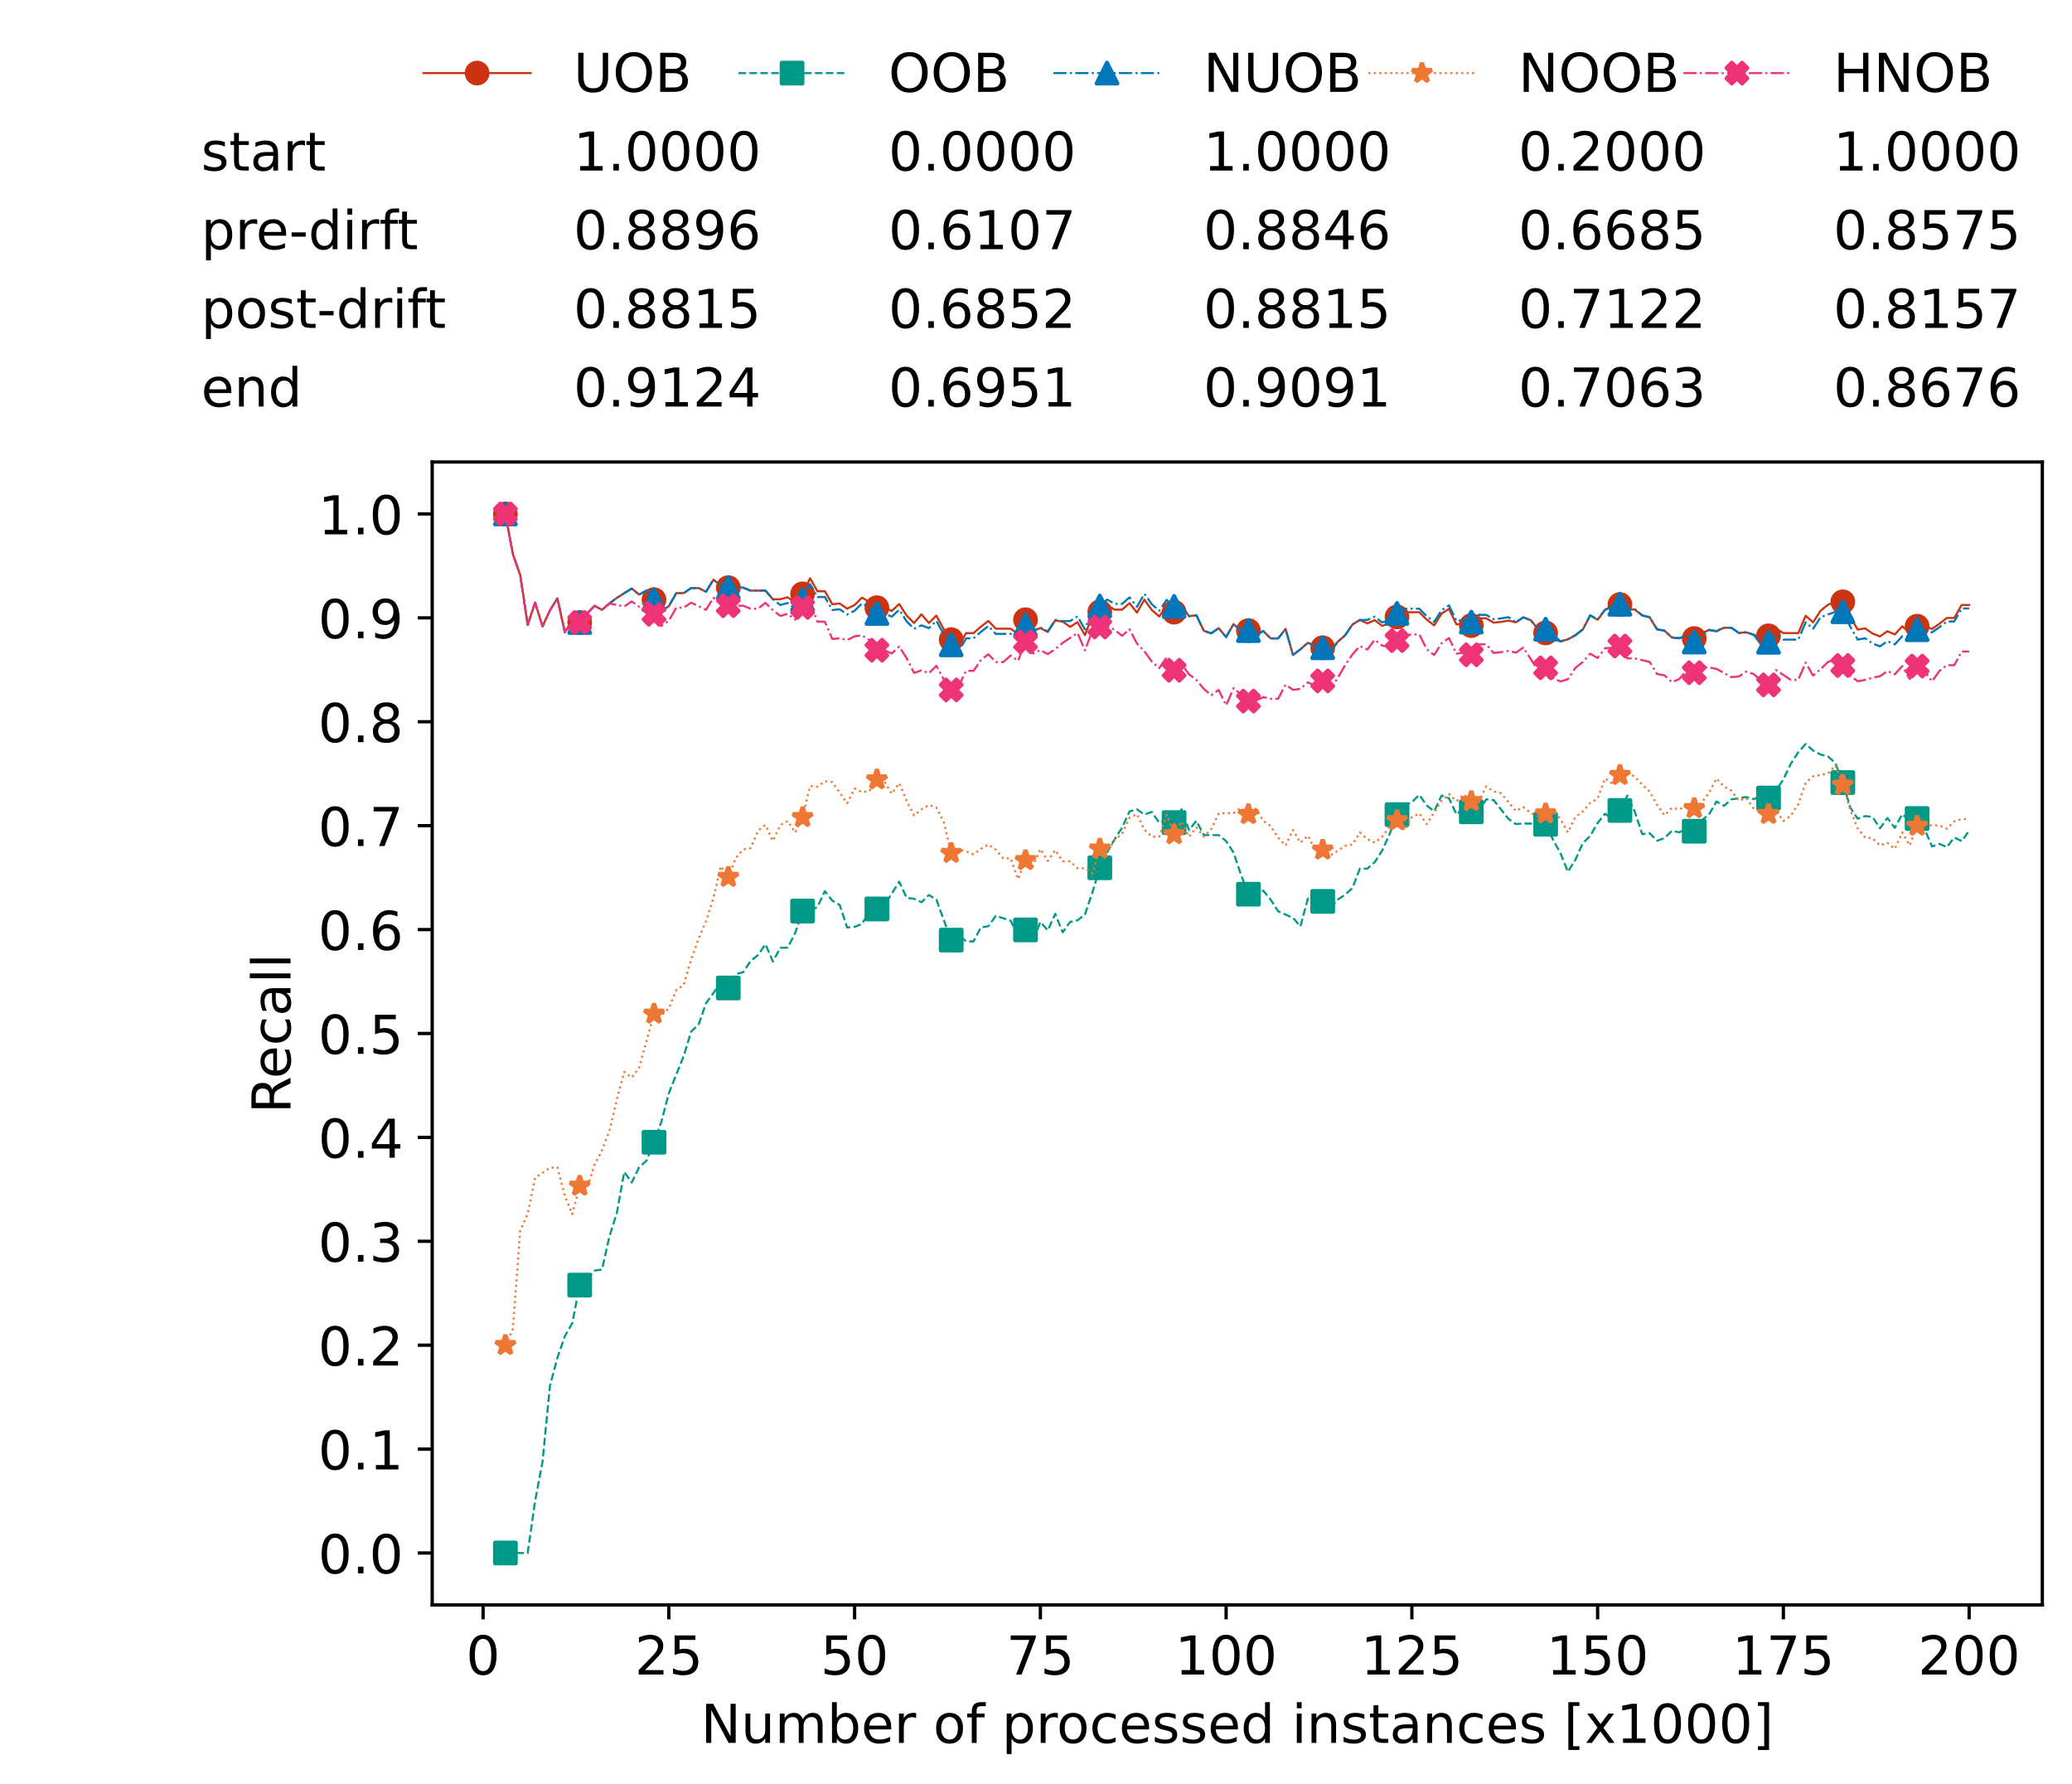 <?xml version="1.0" encoding="utf-8" standalone="no"?>
<!DOCTYPE svg PUBLIC "-//W3C//DTD SVG 1.1//EN"
  "http://www.w3.org/Graphics/SVG/1.1/DTD/svg11.dtd">
<!-- Created with matplotlib (https://matplotlib.org/) -->
<svg height="432.615pt" version="1.1" viewBox="0 0 502.65 432.615" width="502.65pt" xmlns="http://www.w3.org/2000/svg" xmlns:xlink="http://www.w3.org/1999/xlink">
 <defs>
  <style type="text/css">*{stroke-linecap:butt;stroke-linejoin:round;}</style>
 </defs>
 <g id="figure_1">
  <g id="patch_1">
   <path d="M 0 432.615 
L 502.65 432.615 
L 502.65 0 
L 0 0 
z
" style="fill:#ffffff;"/>
  </g>
  <g id="axes_1">
   <g id="patch_2">
    <path d="M 104.85 389.252 
L 495.45 389.252 
L 495.45 112.052 
L 104.85 112.052 
z
" style="fill:#ffffff;"/>
   </g>
   <g id="matplotlib.axis_1">
    <g id="xtick_1">
     <g id="line2d_1">
      <defs>
       <path d="M 0 0 
L 0 3.5 
" id="m2727ff3be2" style="stroke:#000000;stroke-width:0.8;"/>
      </defs>
      <g>
       <use style="stroke:#000000;stroke-width:0.8;" x="117.197" xlink:href="#m2727ff3be2" y="389.252"/>
      </g>
     </g>
     <g id="text_1">
      <!-- 0 -->
      <g transform="translate(113.061 406.13)scale(0.13 -0.13)">
       <defs>
        <path d="M 31.781 66.406 
Q 24.172 66.406 20.328 58.906 
Q 16.5 51.422 16.5 36.375 
Q 16.5 21.391 20.328 13.891 
Q 24.172 6.391 31.781 6.391 
Q 39.453 6.391 43.281 13.891 
Q 47.125 21.391 47.125 36.375 
Q 47.125 51.422 43.281 58.906 
Q 39.453 66.406 31.781 66.406 
z
M 31.781 74.219 
Q 44.047 74.219 50.516 64.516 
Q 56.984 54.828 56.984 36.375 
Q 56.984 17.969 50.516 8.266 
Q 44.047 -1.422 31.781 -1.422 
Q 19.531 -1.422 13.062 8.266 
Q 6.594 17.969 6.594 36.375 
Q 6.594 54.828 13.062 64.516 
Q 19.531 74.219 31.781 74.219 
z
" id="DejaVuSans-48"/>
       </defs>
       <use xlink:href="#DejaVuSans-48"/>
      </g>
     </g>
    </g>
    <g id="xtick_2">
     <g id="line2d_2">
      <g>
       <use style="stroke:#000000;stroke-width:0.8;" x="162.259" xlink:href="#m2727ff3be2" y="389.252"/>
      </g>
     </g>
     <g id="text_2">
      <!-- 25 -->
      <g transform="translate(153.988 406.13)scale(0.13 -0.13)">
       <defs>
        <path d="M 19.188 8.297 
L 53.609 8.297 
L 53.609 0 
L 7.328 0 
L 7.328 8.297 
Q 12.938 14.109 22.625 23.891 
Q 32.328 33.688 34.812 36.531 
Q 39.547 41.844 41.422 45.531 
Q 43.312 49.219 43.312 52.781 
Q 43.312 58.594 39.234 62.25 
Q 35.156 65.922 28.609 65.922 
Q 23.969 65.922 18.812 64.312 
Q 13.672 62.703 7.812 59.422 
L 7.812 69.391 
Q 13.766 71.781 18.938 73 
Q 24.125 74.219 28.422 74.219 
Q 39.75 74.219 46.484 68.547 
Q 53.219 62.891 53.219 53.422 
Q 53.219 48.922 51.531 44.891 
Q 49.859 40.875 45.406 35.406 
Q 44.188 33.984 37.641 27.219 
Q 31.109 20.453 19.188 8.297 
z
" id="DejaVuSans-50"/>
        <path d="M 10.797 72.906 
L 49.516 72.906 
L 49.516 64.594 
L 19.828 64.594 
L 19.828 46.734 
Q 21.969 47.469 24.109 47.828 
Q 26.266 48.188 28.422 48.188 
Q 40.625 48.188 47.75 41.5 
Q 54.891 34.812 54.891 23.391 
Q 54.891 11.625 47.562 5.094 
Q 40.234 -1.422 26.906 -1.422 
Q 22.312 -1.422 17.547 -0.641 
Q 12.797 0.141 7.719 1.703 
L 7.719 11.625 
Q 12.109 9.234 16.797 8.062 
Q 21.484 6.891 26.703 6.891 
Q 35.156 6.891 40.078 11.328 
Q 45.016 15.766 45.016 23.391 
Q 45.016 31 40.078 35.438 
Q 35.156 39.891 26.703 39.891 
Q 22.75 39.891 18.812 39.016 
Q 14.891 38.141 10.797 36.281 
z
" id="DejaVuSans-53"/>
       </defs>
       <use xlink:href="#DejaVuSans-50"/>
       <use x="63.623" xlink:href="#DejaVuSans-53"/>
      </g>
     </g>
    </g>
    <g id="xtick_3">
     <g id="line2d_3">
      <g>
       <use style="stroke:#000000;stroke-width:0.8;" x="207.322" xlink:href="#m2727ff3be2" y="389.252"/>
      </g>
     </g>
     <g id="text_3">
      <!-- 50 -->
      <g transform="translate(199.05 406.13)scale(0.13 -0.13)">
       <use xlink:href="#DejaVuSans-53"/>
       <use x="63.623" xlink:href="#DejaVuSans-48"/>
      </g>
     </g>
    </g>
    <g id="xtick_4">
     <g id="line2d_4">
      <g>
       <use style="stroke:#000000;stroke-width:0.8;" x="252.384" xlink:href="#m2727ff3be2" y="389.252"/>
      </g>
     </g>
     <g id="text_4">
      <!-- 75 -->
      <g transform="translate(244.113 406.13)scale(0.13 -0.13)">
       <defs>
        <path d="M 8.203 72.906 
L 55.078 72.906 
L 55.078 68.703 
L 28.609 0 
L 18.312 0 
L 43.219 64.594 
L 8.203 64.594 
z
" id="DejaVuSans-55"/>
       </defs>
       <use xlink:href="#DejaVuSans-55"/>
       <use x="63.623" xlink:href="#DejaVuSans-53"/>
      </g>
     </g>
    </g>
    <g id="xtick_5">
     <g id="line2d_5">
      <g>
       <use style="stroke:#000000;stroke-width:0.8;" x="297.446" xlink:href="#m2727ff3be2" y="389.252"/>
      </g>
     </g>
     <g id="text_5">
      <!-- 100 -->
      <g transform="translate(285.039 406.13)scale(0.13 -0.13)">
       <defs>
        <path d="M 12.406 8.297 
L 28.516 8.297 
L 28.516 63.922 
L 10.984 60.406 
L 10.984 69.391 
L 28.422 72.906 
L 38.281 72.906 
L 38.281 8.297 
L 54.391 8.297 
L 54.391 0 
L 12.406 0 
z
" id="DejaVuSans-49"/>
       </defs>
       <use xlink:href="#DejaVuSans-49"/>
       <use x="63.623" xlink:href="#DejaVuSans-48"/>
       <use x="127.246" xlink:href="#DejaVuSans-48"/>
      </g>
     </g>
    </g>
    <g id="xtick_6">
     <g id="line2d_6">
      <g>
       <use style="stroke:#000000;stroke-width:0.8;" x="342.509" xlink:href="#m2727ff3be2" y="389.252"/>
      </g>
     </g>
     <g id="text_6">
      <!-- 125 -->
      <g transform="translate(330.102 406.13)scale(0.13 -0.13)">
       <use xlink:href="#DejaVuSans-49"/>
       <use x="63.623" xlink:href="#DejaVuSans-50"/>
       <use x="127.246" xlink:href="#DejaVuSans-53"/>
      </g>
     </g>
    </g>
    <g id="xtick_7">
     <g id="line2d_7">
      <g>
       <use style="stroke:#000000;stroke-width:0.8;" x="387.571" xlink:href="#m2727ff3be2" y="389.252"/>
      </g>
     </g>
     <g id="text_7">
      <!-- 150 -->
      <g transform="translate(375.164 406.13)scale(0.13 -0.13)">
       <use xlink:href="#DejaVuSans-49"/>
       <use x="63.623" xlink:href="#DejaVuSans-53"/>
       <use x="127.246" xlink:href="#DejaVuSans-48"/>
      </g>
     </g>
    </g>
    <g id="xtick_8">
     <g id="line2d_8">
      <g>
       <use style="stroke:#000000;stroke-width:0.8;" x="432.633" xlink:href="#m2727ff3be2" y="389.252"/>
      </g>
     </g>
     <g id="text_8">
      <!-- 175 -->
      <g transform="translate(420.226 406.13)scale(0.13 -0.13)">
       <use xlink:href="#DejaVuSans-49"/>
       <use x="63.623" xlink:href="#DejaVuSans-55"/>
       <use x="127.246" xlink:href="#DejaVuSans-53"/>
      </g>
     </g>
    </g>
    <g id="xtick_9">
     <g id="line2d_9">
      <g>
       <use style="stroke:#000000;stroke-width:0.8;" x="477.695" xlink:href="#m2727ff3be2" y="389.252"/>
      </g>
     </g>
     <g id="text_9">
      <!-- 200 -->
      <g transform="translate(465.289 406.13)scale(0.13 -0.13)">
       <use xlink:href="#DejaVuSans-50"/>
       <use x="63.623" xlink:href="#DejaVuSans-48"/>
       <use x="127.246" xlink:href="#DejaVuSans-48"/>
      </g>
     </g>
    </g>
    <g id="text_10">
     <!-- Number of processed instances [x1000] -->
     <g transform="translate(170.025 422.711)scale(0.13 -0.13)">
      <defs>
       <path d="M 9.812 72.906 
L 23.094 72.906 
L 55.422 11.922 
L 55.422 72.906 
L 64.984 72.906 
L 64.984 0 
L 51.703 0 
L 19.391 60.984 
L 19.391 0 
L 9.812 0 
z
" id="DejaVuSans-78"/>
       <path d="M 8.5 21.578 
L 8.5 54.688 
L 17.484 54.688 
L 17.484 21.922 
Q 17.484 14.156 20.5 10.266 
Q 23.531 6.391 29.594 6.391 
Q 36.859 6.391 41.078 11.031 
Q 45.312 15.672 45.312 23.688 
L 45.312 54.688 
L 54.297 54.688 
L 54.297 0 
L 45.312 0 
L 45.312 8.406 
Q 42.047 3.422 37.719 1 
Q 33.406 -1.422 27.688 -1.422 
Q 18.266 -1.422 13.375 4.438 
Q 8.5 10.297 8.5 21.578 
z
M 31.109 56 
z
" id="DejaVuSans-117"/>
       <path d="M 52 44.188 
Q 55.375 50.25 60.062 53.125 
Q 64.75 56 71.094 56 
Q 79.641 56 84.281 50.016 
Q 88.922 44.047 88.922 33.016 
L 88.922 0 
L 79.891 0 
L 79.891 32.719 
Q 79.891 40.578 77.094 44.375 
Q 74.312 48.188 68.609 48.188 
Q 61.625 48.188 57.562 43.547 
Q 53.516 38.922 53.516 30.906 
L 53.516 0 
L 44.484 0 
L 44.484 32.719 
Q 44.484 40.625 41.703 44.406 
Q 38.922 48.188 33.109 48.188 
Q 26.219 48.188 22.156 43.531 
Q 18.109 38.875 18.109 30.906 
L 18.109 0 
L 9.078 0 
L 9.078 54.688 
L 18.109 54.688 
L 18.109 46.188 
Q 21.188 51.219 25.484 53.609 
Q 29.781 56 35.688 56 
Q 41.656 56 45.828 52.969 
Q 50 49.953 52 44.188 
z
" id="DejaVuSans-109"/>
       <path d="M 48.688 27.297 
Q 48.688 37.203 44.609 42.844 
Q 40.531 48.484 33.406 48.484 
Q 26.266 48.484 22.188 42.844 
Q 18.109 37.203 18.109 27.297 
Q 18.109 17.391 22.188 11.75 
Q 26.266 6.109 33.406 6.109 
Q 40.531 6.109 44.609 11.75 
Q 48.688 17.391 48.688 27.297 
z
M 18.109 46.391 
Q 20.953 51.266 25.266 53.625 
Q 29.594 56 35.594 56 
Q 45.562 56 51.781 48.094 
Q 58.016 40.188 58.016 27.297 
Q 58.016 14.406 51.781 6.484 
Q 45.562 -1.422 35.594 -1.422 
Q 29.594 -1.422 25.266 0.953 
Q 20.953 3.328 18.109 8.203 
L 18.109 0 
L 9.078 0 
L 9.078 75.984 
L 18.109 75.984 
z
" id="DejaVuSans-98"/>
       <path d="M 56.203 29.594 
L 56.203 25.203 
L 14.891 25.203 
Q 15.484 15.922 20.484 11.062 
Q 25.484 6.203 34.422 6.203 
Q 39.594 6.203 44.453 7.469 
Q 49.312 8.734 54.109 11.281 
L 54.109 2.781 
Q 49.266 0.734 44.188 -0.344 
Q 39.109 -1.422 33.891 -1.422 
Q 20.797 -1.422 13.156 6.188 
Q 5.516 13.812 5.516 26.812 
Q 5.516 40.234 12.766 48.109 
Q 20.016 56 32.328 56 
Q 43.359 56 49.781 48.891 
Q 56.203 41.797 56.203 29.594 
z
M 47.219 32.234 
Q 47.125 39.594 43.094 43.984 
Q 39.062 48.391 32.422 48.391 
Q 24.906 48.391 20.391 44.141 
Q 15.875 39.891 15.188 32.172 
z
" id="DejaVuSans-101"/>
       <path d="M 41.109 46.297 
Q 39.594 47.172 37.812 47.578 
Q 36.031 48 33.891 48 
Q 26.266 48 22.188 43.047 
Q 18.109 38.094 18.109 28.812 
L 18.109 0 
L 9.078 0 
L 9.078 54.688 
L 18.109 54.688 
L 18.109 46.188 
Q 20.953 51.172 25.484 53.578 
Q 30.031 56 36.531 56 
Q 37.453 56 38.578 55.875 
Q 39.703 55.766 41.062 55.516 
z
" id="DejaVuSans-114"/>
       <path id="DejaVuSans-32"/>
       <path d="M 30.609 48.391 
Q 23.391 48.391 19.188 42.75 
Q 14.984 37.109 14.984 27.297 
Q 14.984 17.484 19.156 11.844 
Q 23.344 6.203 30.609 6.203 
Q 37.797 6.203 41.984 11.859 
Q 46.188 17.531 46.188 27.297 
Q 46.188 37.016 41.984 42.703 
Q 37.797 48.391 30.609 48.391 
z
M 30.609 56 
Q 42.328 56 49.016 48.375 
Q 55.719 40.766 55.719 27.297 
Q 55.719 13.875 49.016 6.219 
Q 42.328 -1.422 30.609 -1.422 
Q 18.844 -1.422 12.172 6.219 
Q 5.516 13.875 5.516 27.297 
Q 5.516 40.766 12.172 48.375 
Q 18.844 56 30.609 56 
z
" id="DejaVuSans-111"/>
       <path d="M 37.109 75.984 
L 37.109 68.5 
L 28.516 68.5 
Q 23.688 68.5 21.797 66.547 
Q 19.922 64.594 19.922 59.516 
L 19.922 54.688 
L 34.719 54.688 
L 34.719 47.703 
L 19.922 47.703 
L 19.922 0 
L 10.891 0 
L 10.891 47.703 
L 2.297 47.703 
L 2.297 54.688 
L 10.891 54.688 
L 10.891 58.5 
Q 10.891 67.625 15.141 71.797 
Q 19.391 75.984 28.609 75.984 
z
" id="DejaVuSans-102"/>
       <path d="M 18.109 8.203 
L 18.109 -20.797 
L 9.078 -20.797 
L 9.078 54.688 
L 18.109 54.688 
L 18.109 46.391 
Q 20.953 51.266 25.266 53.625 
Q 29.594 56 35.594 56 
Q 45.562 56 51.781 48.094 
Q 58.016 40.188 58.016 27.297 
Q 58.016 14.406 51.781 6.484 
Q 45.562 -1.422 35.594 -1.422 
Q 29.594 -1.422 25.266 0.953 
Q 20.953 3.328 18.109 8.203 
z
M 48.688 27.297 
Q 48.688 37.203 44.609 42.844 
Q 40.531 48.484 33.406 48.484 
Q 26.266 48.484 22.188 42.844 
Q 18.109 37.203 18.109 27.297 
Q 18.109 17.391 22.188 11.75 
Q 26.266 6.109 33.406 6.109 
Q 40.531 6.109 44.609 11.75 
Q 48.688 17.391 48.688 27.297 
z
" id="DejaVuSans-112"/>
       <path d="M 48.781 52.594 
L 48.781 44.188 
Q 44.969 46.297 41.141 47.344 
Q 37.312 48.391 33.406 48.391 
Q 24.656 48.391 19.812 42.844 
Q 14.984 37.312 14.984 27.297 
Q 14.984 17.281 19.812 11.734 
Q 24.656 6.203 33.406 6.203 
Q 37.312 6.203 41.141 7.25 
Q 44.969 8.297 48.781 10.406 
L 48.781 2.094 
Q 45.016 0.344 40.984 -0.531 
Q 36.969 -1.422 32.422 -1.422 
Q 20.062 -1.422 12.781 6.344 
Q 5.516 14.109 5.516 27.297 
Q 5.516 40.672 12.859 48.328 
Q 20.219 56 33.016 56 
Q 37.156 56 41.109 55.141 
Q 45.062 54.297 48.781 52.594 
z
" id="DejaVuSans-99"/>
       <path d="M 44.281 53.078 
L 44.281 44.578 
Q 40.484 46.531 36.375 47.5 
Q 32.281 48.484 27.875 48.484 
Q 21.188 48.484 17.844 46.438 
Q 14.5 44.391 14.5 40.281 
Q 14.5 37.156 16.891 35.375 
Q 19.281 33.594 26.516 31.984 
L 29.594 31.297 
Q 39.156 29.25 43.188 25.516 
Q 47.219 21.781 47.219 15.094 
Q 47.219 7.469 41.188 3.016 
Q 35.156 -1.422 24.609 -1.422 
Q 20.219 -1.422 15.453 -0.562 
Q 10.688 0.297 5.422 2 
L 5.422 11.281 
Q 10.406 8.688 15.234 7.391 
Q 20.062 6.109 24.812 6.109 
Q 31.156 6.109 34.562 8.281 
Q 37.984 10.453 37.984 14.406 
Q 37.984 18.062 35.516 20.016 
Q 33.062 21.969 24.703 23.781 
L 21.578 24.516 
Q 13.234 26.266 9.516 29.906 
Q 5.812 33.547 5.812 39.891 
Q 5.812 47.609 11.281 51.797 
Q 16.75 56 26.812 56 
Q 31.781 56 36.172 55.266 
Q 40.578 54.547 44.281 53.078 
z
" id="DejaVuSans-115"/>
       <path d="M 45.406 46.391 
L 45.406 75.984 
L 54.391 75.984 
L 54.391 0 
L 45.406 0 
L 45.406 8.203 
Q 42.578 3.328 38.25 0.953 
Q 33.938 -1.422 27.875 -1.422 
Q 17.969 -1.422 11.734 6.484 
Q 5.516 14.406 5.516 27.297 
Q 5.516 40.188 11.734 48.094 
Q 17.969 56 27.875 56 
Q 33.938 56 38.25 53.625 
Q 42.578 51.266 45.406 46.391 
z
M 14.797 27.297 
Q 14.797 17.391 18.875 11.75 
Q 22.953 6.109 30.078 6.109 
Q 37.203 6.109 41.297 11.75 
Q 45.406 17.391 45.406 27.297 
Q 45.406 37.203 41.297 42.844 
Q 37.203 48.484 30.078 48.484 
Q 22.953 48.484 18.875 42.844 
Q 14.797 37.203 14.797 27.297 
z
" id="DejaVuSans-100"/>
       <path d="M 9.422 54.688 
L 18.406 54.688 
L 18.406 0 
L 9.422 0 
z
M 9.422 75.984 
L 18.406 75.984 
L 18.406 64.594 
L 9.422 64.594 
z
" id="DejaVuSans-105"/>
       <path d="M 54.891 33.016 
L 54.891 0 
L 45.906 0 
L 45.906 32.719 
Q 45.906 40.484 42.875 44.328 
Q 39.844 48.188 33.797 48.188 
Q 26.516 48.188 22.312 43.547 
Q 18.109 38.922 18.109 30.906 
L 18.109 0 
L 9.078 0 
L 9.078 54.688 
L 18.109 54.688 
L 18.109 46.188 
Q 21.344 51.125 25.703 53.562 
Q 30.078 56 35.797 56 
Q 45.219 56 50.047 50.172 
Q 54.891 44.344 54.891 33.016 
z
" id="DejaVuSans-110"/>
       <path d="M 18.312 70.219 
L 18.312 54.688 
L 36.812 54.688 
L 36.812 47.703 
L 18.312 47.703 
L 18.312 18.016 
Q 18.312 11.328 20.141 9.422 
Q 21.969 7.516 27.594 7.516 
L 36.812 7.516 
L 36.812 0 
L 27.594 0 
Q 17.188 0 13.234 3.875 
Q 9.281 7.766 9.281 18.016 
L 9.281 47.703 
L 2.688 47.703 
L 2.688 54.688 
L 9.281 54.688 
L 9.281 70.219 
z
" id="DejaVuSans-116"/>
       <path d="M 34.281 27.484 
Q 23.391 27.484 19.188 25 
Q 14.984 22.516 14.984 16.5 
Q 14.984 11.719 18.141 8.906 
Q 21.297 6.109 26.703 6.109 
Q 34.188 6.109 38.703 11.406 
Q 43.219 16.703 43.219 25.484 
L 43.219 27.484 
z
M 52.203 31.203 
L 52.203 0 
L 43.219 0 
L 43.219 8.297 
Q 40.141 3.328 35.547 0.953 
Q 30.953 -1.422 24.312 -1.422 
Q 15.922 -1.422 10.953 3.297 
Q 6 8.016 6 15.922 
Q 6 25.141 12.172 29.828 
Q 18.359 34.516 30.609 34.516 
L 43.219 34.516 
L 43.219 35.406 
Q 43.219 41.609 39.141 45 
Q 35.062 48.391 27.688 48.391 
Q 23 48.391 18.547 47.266 
Q 14.109 46.141 10.016 43.891 
L 10.016 52.203 
Q 14.938 54.109 19.578 55.047 
Q 24.219 56 28.609 56 
Q 40.484 56 46.344 49.844 
Q 52.203 43.703 52.203 31.203 
z
" id="DejaVuSans-97"/>
       <path d="M 8.594 75.984 
L 29.297 75.984 
L 29.297 69 
L 17.578 69 
L 17.578 -6.203 
L 29.297 -6.203 
L 29.297 -13.188 
L 8.594 -13.188 
z
" id="DejaVuSans-91"/>
       <path d="M 54.891 54.688 
L 35.109 28.078 
L 55.906 0 
L 45.312 0 
L 29.391 21.484 
L 13.484 0 
L 2.875 0 
L 24.125 28.609 
L 4.688 54.688 
L 15.281 54.688 
L 29.781 35.203 
L 44.281 54.688 
z
" id="DejaVuSans-120"/>
       <path d="M 30.422 75.984 
L 30.422 -13.188 
L 9.719 -13.188 
L 9.719 -6.203 
L 21.391 -6.203 
L 21.391 69 
L 9.719 69 
L 9.719 75.984 
z
" id="DejaVuSans-93"/>
      </defs>
      <use xlink:href="#DejaVuSans-78"/>
      <use x="74.805" xlink:href="#DejaVuSans-117"/>
      <use x="138.184" xlink:href="#DejaVuSans-109"/>
      <use x="235.596" xlink:href="#DejaVuSans-98"/>
      <use x="299.072" xlink:href="#DejaVuSans-101"/>
      <use x="360.596" xlink:href="#DejaVuSans-114"/>
      <use x="401.709" xlink:href="#DejaVuSans-32"/>
      <use x="433.496" xlink:href="#DejaVuSans-111"/>
      <use x="494.678" xlink:href="#DejaVuSans-102"/>
      <use x="529.883" xlink:href="#DejaVuSans-32"/>
      <use x="561.67" xlink:href="#DejaVuSans-112"/>
      <use x="625.146" xlink:href="#DejaVuSans-114"/>
      <use x="664.01" xlink:href="#DejaVuSans-111"/>
      <use x="725.191" xlink:href="#DejaVuSans-99"/>
      <use x="780.172" xlink:href="#DejaVuSans-101"/>
      <use x="841.695" xlink:href="#DejaVuSans-115"/>
      <use x="893.795" xlink:href="#DejaVuSans-115"/>
      <use x="945.895" xlink:href="#DejaVuSans-101"/>
      <use x="1007.418" xlink:href="#DejaVuSans-100"/>
      <use x="1070.895" xlink:href="#DejaVuSans-32"/>
      <use x="1102.682" xlink:href="#DejaVuSans-105"/>
      <use x="1130.465" xlink:href="#DejaVuSans-110"/>
      <use x="1193.844" xlink:href="#DejaVuSans-115"/>
      <use x="1245.943" xlink:href="#DejaVuSans-116"/>
      <use x="1285.152" xlink:href="#DejaVuSans-97"/>
      <use x="1346.432" xlink:href="#DejaVuSans-110"/>
      <use x="1409.811" xlink:href="#DejaVuSans-99"/>
      <use x="1464.791" xlink:href="#DejaVuSans-101"/>
      <use x="1526.314" xlink:href="#DejaVuSans-115"/>
      <use x="1578.414" xlink:href="#DejaVuSans-32"/>
      <use x="1610.201" xlink:href="#DejaVuSans-91"/>
      <use x="1649.215" xlink:href="#DejaVuSans-120"/>
      <use x="1708.395" xlink:href="#DejaVuSans-49"/>
      <use x="1772.018" xlink:href="#DejaVuSans-48"/>
      <use x="1835.641" xlink:href="#DejaVuSans-48"/>
      <use x="1899.264" xlink:href="#DejaVuSans-48"/>
      <use x="1962.887" xlink:href="#DejaVuSans-93"/>
     </g>
    </g>
   </g>
   <g id="matplotlib.axis_2">
    <g id="ytick_1">
     <g id="line2d_10">
      <defs>
       <path d="M 0 0 
L -3.5 0 
" id="m0ec62d1fe2" style="stroke:#000000;stroke-width:0.8;"/>
      </defs>
      <g>
       <use style="stroke:#000000;stroke-width:0.8;" x="104.85" xlink:href="#m0ec62d1fe2" y="376.652"/>
      </g>
     </g>
     <g id="text_11">
      <!-- 0.0 -->
      <g transform="translate(77.176 381.591)scale(0.13 -0.13)">
       <defs>
        <path d="M 10.688 12.406 
L 21 12.406 
L 21 0 
L 10.688 0 
z
" id="DejaVuSans-46"/>
       </defs>
       <use xlink:href="#DejaVuSans-48"/>
       <use x="63.623" xlink:href="#DejaVuSans-46"/>
       <use x="95.41" xlink:href="#DejaVuSans-48"/>
      </g>
     </g>
    </g>
    <g id="ytick_2">
     <g id="line2d_11">
      <g>
       <use style="stroke:#000000;stroke-width:0.8;" x="104.85" xlink:href="#m0ec62d1fe2" y="351.452"/>
      </g>
     </g>
     <g id="text_12">
      <!-- 0.1 -->
      <g transform="translate(77.176 356.391)scale(0.13 -0.13)">
       <use xlink:href="#DejaVuSans-48"/>
       <use x="63.623" xlink:href="#DejaVuSans-46"/>
       <use x="95.41" xlink:href="#DejaVuSans-49"/>
      </g>
     </g>
    </g>
    <g id="ytick_3">
     <g id="line2d_12">
      <g>
       <use style="stroke:#000000;stroke-width:0.8;" x="104.85" xlink:href="#m0ec62d1fe2" y="326.252"/>
      </g>
     </g>
     <g id="text_13">
      <!-- 0.2 -->
      <g transform="translate(77.176 331.191)scale(0.13 -0.13)">
       <use xlink:href="#DejaVuSans-48"/>
       <use x="63.623" xlink:href="#DejaVuSans-46"/>
       <use x="95.41" xlink:href="#DejaVuSans-50"/>
      </g>
     </g>
    </g>
    <g id="ytick_4">
     <g id="line2d_13">
      <g>
       <use style="stroke:#000000;stroke-width:0.8;" x="104.85" xlink:href="#m0ec62d1fe2" y="301.052"/>
      </g>
     </g>
     <g id="text_14">
      <!-- 0.3 -->
      <g transform="translate(77.176 305.991)scale(0.13 -0.13)">
       <defs>
        <path d="M 40.578 39.312 
Q 47.656 37.797 51.625 33 
Q 55.609 28.219 55.609 21.188 
Q 55.609 10.406 48.188 4.484 
Q 40.766 -1.422 27.094 -1.422 
Q 22.516 -1.422 17.656 -0.516 
Q 12.797 0.391 7.625 2.203 
L 7.625 11.719 
Q 11.719 9.328 16.594 8.109 
Q 21.484 6.891 26.812 6.891 
Q 36.078 6.891 40.938 10.547 
Q 45.797 14.203 45.797 21.188 
Q 45.797 27.641 41.281 31.266 
Q 36.766 34.906 28.719 34.906 
L 20.219 34.906 
L 20.219 43.016 
L 29.109 43.016 
Q 36.375 43.016 40.234 45.922 
Q 44.094 48.828 44.094 54.297 
Q 44.094 59.906 40.109 62.906 
Q 36.141 65.922 28.719 65.922 
Q 24.656 65.922 20.016 65.031 
Q 15.375 64.156 9.812 62.312 
L 9.812 71.094 
Q 15.438 72.656 20.344 73.438 
Q 25.25 74.219 29.594 74.219 
Q 40.828 74.219 47.359 69.109 
Q 53.906 64.016 53.906 55.328 
Q 53.906 49.266 50.438 45.094 
Q 46.969 40.922 40.578 39.312 
z
" id="DejaVuSans-51"/>
       </defs>
       <use xlink:href="#DejaVuSans-48"/>
       <use x="63.623" xlink:href="#DejaVuSans-46"/>
       <use x="95.41" xlink:href="#DejaVuSans-51"/>
      </g>
     </g>
    </g>
    <g id="ytick_5">
     <g id="line2d_14">
      <g>
       <use style="stroke:#000000;stroke-width:0.8;" x="104.85" xlink:href="#m0ec62d1fe2" y="275.852"/>
      </g>
     </g>
     <g id="text_15">
      <!-- 0.4 -->
      <g transform="translate(77.176 280.791)scale(0.13 -0.13)">
       <defs>
        <path d="M 37.797 64.312 
L 12.891 25.391 
L 37.797 25.391 
z
M 35.203 72.906 
L 47.609 72.906 
L 47.609 25.391 
L 58.016 25.391 
L 58.016 17.188 
L 47.609 17.188 
L 47.609 0 
L 37.797 0 
L 37.797 17.188 
L 4.891 17.188 
L 4.891 26.703 
z
" id="DejaVuSans-52"/>
       </defs>
       <use xlink:href="#DejaVuSans-48"/>
       <use x="63.623" xlink:href="#DejaVuSans-46"/>
       <use x="95.41" xlink:href="#DejaVuSans-52"/>
      </g>
     </g>
    </g>
    <g id="ytick_6">
     <g id="line2d_15">
      <g>
       <use style="stroke:#000000;stroke-width:0.8;" x="104.85" xlink:href="#m0ec62d1fe2" y="250.652"/>
      </g>
     </g>
     <g id="text_16">
      <!-- 0.5 -->
      <g transform="translate(77.176 255.591)scale(0.13 -0.13)">
       <use xlink:href="#DejaVuSans-48"/>
       <use x="63.623" xlink:href="#DejaVuSans-46"/>
       <use x="95.41" xlink:href="#DejaVuSans-53"/>
      </g>
     </g>
    </g>
    <g id="ytick_7">
     <g id="line2d_16">
      <g>
       <use style="stroke:#000000;stroke-width:0.8;" x="104.85" xlink:href="#m0ec62d1fe2" y="225.452"/>
      </g>
     </g>
     <g id="text_17">
      <!-- 0.6 -->
      <g transform="translate(77.176 230.391)scale(0.13 -0.13)">
       <defs>
        <path d="M 33.016 40.375 
Q 26.375 40.375 22.484 35.828 
Q 18.609 31.297 18.609 23.391 
Q 18.609 15.531 22.484 10.953 
Q 26.375 6.391 33.016 6.391 
Q 39.656 6.391 43.531 10.953 
Q 47.406 15.531 47.406 23.391 
Q 47.406 31.297 43.531 35.828 
Q 39.656 40.375 33.016 40.375 
z
M 52.594 71.297 
L 52.594 62.312 
Q 48.875 64.062 45.094 64.984 
Q 41.312 65.922 37.594 65.922 
Q 27.828 65.922 22.672 59.328 
Q 17.531 52.734 16.797 39.406 
Q 19.672 43.656 24.016 45.922 
Q 28.375 48.188 33.594 48.188 
Q 44.578 48.188 50.953 41.516 
Q 57.328 34.859 57.328 23.391 
Q 57.328 12.156 50.688 5.359 
Q 44.047 -1.422 33.016 -1.422 
Q 20.359 -1.422 13.672 8.266 
Q 6.984 17.969 6.984 36.375 
Q 6.984 53.656 15.188 63.938 
Q 23.391 74.219 37.203 74.219 
Q 40.922 74.219 44.703 73.484 
Q 48.484 72.75 52.594 71.297 
z
" id="DejaVuSans-54"/>
       </defs>
       <use xlink:href="#DejaVuSans-48"/>
       <use x="63.623" xlink:href="#DejaVuSans-46"/>
       <use x="95.41" xlink:href="#DejaVuSans-54"/>
      </g>
     </g>
    </g>
    <g id="ytick_8">
     <g id="line2d_17">
      <g>
       <use style="stroke:#000000;stroke-width:0.8;" x="104.85" xlink:href="#m0ec62d1fe2" y="200.252"/>
      </g>
     </g>
     <g id="text_18">
      <!-- 0.7 -->
      <g transform="translate(77.176 205.191)scale(0.13 -0.13)">
       <use xlink:href="#DejaVuSans-48"/>
       <use x="63.623" xlink:href="#DejaVuSans-46"/>
       <use x="95.41" xlink:href="#DejaVuSans-55"/>
      </g>
     </g>
    </g>
    <g id="ytick_9">
     <g id="line2d_18">
      <g>
       <use style="stroke:#000000;stroke-width:0.8;" x="104.85" xlink:href="#m0ec62d1fe2" y="175.052"/>
      </g>
     </g>
     <g id="text_19">
      <!-- 0.8 -->
      <g transform="translate(77.176 179.991)scale(0.13 -0.13)">
       <defs>
        <path d="M 31.781 34.625 
Q 24.75 34.625 20.719 30.859 
Q 16.703 27.094 16.703 20.516 
Q 16.703 13.922 20.719 10.156 
Q 24.75 6.391 31.781 6.391 
Q 38.812 6.391 42.859 10.172 
Q 46.922 13.969 46.922 20.516 
Q 46.922 27.094 42.891 30.859 
Q 38.875 34.625 31.781 34.625 
z
M 21.922 38.812 
Q 15.578 40.375 12.031 44.719 
Q 8.5 49.078 8.5 55.328 
Q 8.5 64.062 14.719 69.141 
Q 20.953 74.219 31.781 74.219 
Q 42.672 74.219 48.875 69.141 
Q 55.078 64.062 55.078 55.328 
Q 55.078 49.078 51.531 44.719 
Q 48 40.375 41.703 38.812 
Q 48.828 37.156 52.797 32.312 
Q 56.781 27.484 56.781 20.516 
Q 56.781 9.906 50.312 4.234 
Q 43.844 -1.422 31.781 -1.422 
Q 19.734 -1.422 13.25 4.234 
Q 6.781 9.906 6.781 20.516 
Q 6.781 27.484 10.781 32.312 
Q 14.797 37.156 21.922 38.812 
z
M 18.312 54.391 
Q 18.312 48.734 21.844 45.562 
Q 25.391 42.391 31.781 42.391 
Q 38.141 42.391 41.719 45.562 
Q 45.312 48.734 45.312 54.391 
Q 45.312 60.062 41.719 63.234 
Q 38.141 66.406 31.781 66.406 
Q 25.391 66.406 21.844 63.234 
Q 18.312 60.062 18.312 54.391 
z
" id="DejaVuSans-56"/>
       </defs>
       <use xlink:href="#DejaVuSans-48"/>
       <use x="63.623" xlink:href="#DejaVuSans-46"/>
       <use x="95.41" xlink:href="#DejaVuSans-56"/>
      </g>
     </g>
    </g>
    <g id="ytick_10">
     <g id="line2d_19">
      <g>
       <use style="stroke:#000000;stroke-width:0.8;" x="104.85" xlink:href="#m0ec62d1fe2" y="149.852"/>
      </g>
     </g>
     <g id="text_20">
      <!-- 0.9 -->
      <g transform="translate(77.176 154.791)scale(0.13 -0.13)">
       <defs>
        <path d="M 10.984 1.516 
L 10.984 10.5 
Q 14.703 8.734 18.5 7.812 
Q 22.312 6.891 25.984 6.891 
Q 35.75 6.891 40.891 13.453 
Q 46.047 20.016 46.781 33.406 
Q 43.953 29.203 39.594 26.953 
Q 35.25 24.703 29.984 24.703 
Q 19.047 24.703 12.672 31.312 
Q 6.297 37.938 6.297 49.422 
Q 6.297 60.641 12.938 67.422 
Q 19.578 74.219 30.609 74.219 
Q 43.266 74.219 49.922 64.516 
Q 56.594 54.828 56.594 36.375 
Q 56.594 19.141 48.406 8.859 
Q 40.234 -1.422 26.422 -1.422 
Q 22.703 -1.422 18.891 -0.688 
Q 15.094 0.047 10.984 1.516 
z
M 30.609 32.422 
Q 37.25 32.422 41.125 36.953 
Q 45.016 41.5 45.016 49.422 
Q 45.016 57.281 41.125 61.844 
Q 37.25 66.406 30.609 66.406 
Q 23.969 66.406 20.094 61.844 
Q 16.219 57.281 16.219 49.422 
Q 16.219 41.5 20.094 36.953 
Q 23.969 32.422 30.609 32.422 
z
" id="DejaVuSans-57"/>
       </defs>
       <use xlink:href="#DejaVuSans-48"/>
       <use x="63.623" xlink:href="#DejaVuSans-46"/>
       <use x="95.41" xlink:href="#DejaVuSans-57"/>
      </g>
     </g>
    </g>
    <g id="ytick_11">
     <g id="line2d_20">
      <g>
       <use style="stroke:#000000;stroke-width:0.8;" x="104.85" xlink:href="#m0ec62d1fe2" y="124.652"/>
      </g>
     </g>
     <g id="text_21">
      <!-- 1.0 -->
      <g transform="translate(77.176 129.591)scale(0.13 -0.13)">
       <use xlink:href="#DejaVuSans-49"/>
       <use x="63.623" xlink:href="#DejaVuSans-46"/>
       <use x="95.41" xlink:href="#DejaVuSans-48"/>
      </g>
     </g>
    </g>
    <g id="text_22">
     <!-- Recall -->
     <g transform="translate(70.472 270.044)rotate(-90)scale(0.13 -0.13)">
      <defs>
       <path d="M 44.391 34.188 
Q 47.562 33.109 50.562 29.594 
Q 53.562 26.078 56.594 19.922 
L 66.609 0 
L 56 0 
L 46.688 18.703 
Q 43.062 26.031 39.672 28.422 
Q 36.281 30.812 30.422 30.812 
L 19.672 30.812 
L 19.672 0 
L 9.812 0 
L 9.812 72.906 
L 32.078 72.906 
Q 44.578 72.906 50.734 67.672 
Q 56.891 62.453 56.891 51.906 
Q 56.891 45.016 53.688 40.469 
Q 50.484 35.938 44.391 34.188 
z
M 19.672 64.797 
L 19.672 38.922 
L 32.078 38.922 
Q 39.203 38.922 42.844 42.219 
Q 46.484 45.516 46.484 51.906 
Q 46.484 58.297 42.844 61.547 
Q 39.203 64.797 32.078 64.797 
z
" id="DejaVuSans-82"/>
       <path d="M 9.422 75.984 
L 18.406 75.984 
L 18.406 0 
L 9.422 0 
z
" id="DejaVuSans-108"/>
      </defs>
      <use xlink:href="#DejaVuSans-82"/>
      <use x="64.982" xlink:href="#DejaVuSans-101"/>
      <use x="126.506" xlink:href="#DejaVuSans-99"/>
      <use x="181.486" xlink:href="#DejaVuSans-97"/>
      <use x="242.766" xlink:href="#DejaVuSans-108"/>
      <use x="270.549" xlink:href="#DejaVuSans-108"/>
     </g>
    </g>
   </g>
   <g id="line2d_21"/>
   <g id="line2d_22"/>
   <g id="line2d_23"/>
   <g id="line2d_24"/>
   <g id="line2d_25"/>
   <g id="line2d_26">
    <path clip-path="url(#pc4d56fa5af)" d="M 122.605 124.652 
L 124.407 134.344 
L 126.21 139.513 
L 128.012 151.548 
L 129.815 146.169 
L 131.617 151.916 
L 133.419 148.021 
L 135.222 145.1 
L 137.024 153.328 
L 138.827 150.46 
L 140.629 150.978 
L 142.432 148.784 
L 144.234 146.928 
L 146.037 147.908 
L 147.839 146.357 
L 149.642 145.001 
L 153.247 142.74 
L 155.049 144.199 
L 156.852 143.222 
L 158.654 145.445 
L 160.457 148.256 
L 162.259 146.996 
L 164.062 143.846 
L 165.864 143.846 
L 167.667 142.621 
L 169.469 142.621 
L 171.272 143.521 
L 173.074 140.596 
L 174.877 141.996 
L 176.679 142.521 
L 180.284 142.521 
L 182.087 143.241 
L 185.692 143.241 
L 187.494 145.341 
L 189.297 145.341 
L 191.099 144.85 
L 192.902 146.25 
L 194.704 144.027 
L 196.507 140.247 
L 198.309 143.397 
L 200.112 143.397 
L 201.914 146.547 
L 203.717 146.372 
L 205.519 147.632 
L 207.322 146.732 
L 209.124 144.932 
L 210.927 146.052 
L 212.729 147.388 
L 214.532 147.388 
L 216.334 148.176 
L 218.137 146.496 
L 219.939 149.296 
L 221.742 151.096 
L 223.544 148.996 
L 225.347 151.096 
L 227.149 149.296 
L 228.952 152.621 
L 230.754 155.141 
L 232.557 156.716 
L 234.359 153.566 
L 236.162 153.566 
L 237.964 151.991 
L 239.767 150.591 
L 241.569 152.481 
L 245.174 152.481 
L 246.976 153.741 
L 248.779 150.304 
L 250.581 153.104 
L 252.384 152.317 
L 254.186 153.277 
L 255.989 150.477 
L 257.791 150.777 
L 259.594 152.037 
L 261.396 150.906 
L 263.199 154.056 
L 265.001 149.331 
L 266.804 148.386 
L 268.606 146.811 
L 270.409 147.861 
L 272.211 147.861 
L 274.014 146.286 
L 275.816 148.577 
L 277.619 145.427 
L 279.421 147.947 
L 281.224 149.522 
L 283.026 146.887 
L 284.829 148.462 
L 286.631 146.922 
L 288.434 149.442 
L 290.236 149.217 
L 292.039 152.997 
L 293.841 153.597 
L 295.644 152.337 
L 297.446 154.518 
L 299.249 151.368 
L 301.051 152.943 
L 302.854 152.943 
L 304.656 154.089 
L 306.459 153.039 
L 308.261 154.839 
L 310.064 154.839 
L 311.866 152.548 
L 313.669 158.848 
L 315.471 157.473 
L 317.274 155.898 
L 319.076 156.691 
L 320.879 157.106 
L 322.681 158.208 
L 324.484 155.688 
L 326.286 154.113 
L 328.089 151.479 
L 329.891 150.354 
L 331.694 151.194 
L 333.496 150.406 
L 335.299 151.806 
L 337.101 151.2 
L 338.904 149.625 
L 340.706 148.48 
L 344.311 148.48 
L 346.114 150.28 
L 347.916 151.68 
L 349.719 148.816 
L 351.521 147.671 
L 353.324 151.451 
L 355.126 151.192 
L 356.928 151.723 
L 358.731 149.96 
L 360.533 149.96 
L 362.336 151.01 
L 364.138 150.834 
L 365.941 150.519 
L 367.743 150.939 
L 369.546 149.722 
L 371.348 150.422 
L 373.151 152.603 
L 374.953 153.503 
L 376.756 154.763 
L 378.558 155.603 
L 380.361 155.063 
L 382.163 154.103 
L 383.966 152.703 
L 385.768 149.266 
L 387.571 150.316 
L 389.373 147.936 
L 391.176 147.044 
L 392.978 146.624 
L 394.781 147.824 
L 396.583 147.824 
L 398.386 149.294 
L 400.188 149.725 
L 401.991 152.665 
L 403.793 152.98 
L 405.596 154.634 
L 407.398 154.825 
L 409.201 154.195 
L 411.003 154.87 
L 412.806 153.61 
L 414.608 152.77 
L 416.411 153.085 
L 418.213 152.245 
L 420.016 152.245 
L 421.818 153.505 
L 423.621 153.355 
L 425.423 153.945 
L 427.226 154.732 
L 429.028 154.207 
L 430.831 152.407 
L 432.633 153.553 
L 436.238 153.553 
L 438.041 149.353 
L 439.843 150.928 
L 441.646 148.128 
L 443.448 146.677 
L 445.251 145.957 
L 447.053 145.957 
L 448.856 149.557 
L 450.658 152.707 
L 452.461 152.392 
L 454.263 153.652 
L 456.066 154.352 
L 457.868 153.092 
L 459.671 153.872 
L 461.473 151.882 
L 463.276 153.457 
L 465.078 151.882 
L 466.881 151.882 
L 468.683 152.537 
L 470.485 151.277 
L 472.288 149.877 
L 474.09 149.877 
L 475.893 146.727 
L 477.695 146.727 
L 477.695 146.727 
" style="fill:none;stroke:#cc3311;stroke-linecap:square;stroke-width:0.5;"/>
    <defs>
     <path d="M 0 2.5 
C 0.663 2.5 1.299 2.237 1.768 1.768 
C 2.237 1.299 2.5 0.663 2.5 0 
C 2.5 -0.663 2.237 -1.299 1.768 -1.768 
C 1.299 -2.237 0.663 -2.5 0 -2.5 
C -0.663 -2.5 -1.299 -2.237 -1.768 -1.768 
C -2.237 -1.299 -2.5 -0.663 -2.5 0 
C -2.5 0.663 -2.237 1.299 -1.768 1.768 
C -1.299 2.237 -0.663 2.5 0 2.5 
z
" id="m61099e92cb" style="stroke:#cc3311;"/>
    </defs>
    <g clip-path="url(#pc4d56fa5af)">
     <use style="fill:#cc3311;stroke:#cc3311;" x="122.605" xlink:href="#m61099e92cb" y="124.652"/>
     <use style="fill:#cc3311;stroke:#cc3311;" x="140.629" xlink:href="#m61099e92cb" y="150.978"/>
     <use style="fill:#cc3311;stroke:#cc3311;" x="158.654" xlink:href="#m61099e92cb" y="145.445"/>
     <use style="fill:#cc3311;stroke:#cc3311;" x="176.679" xlink:href="#m61099e92cb" y="142.521"/>
     <use style="fill:#cc3311;stroke:#cc3311;" x="194.704" xlink:href="#m61099e92cb" y="144.027"/>
     <use style="fill:#cc3311;stroke:#cc3311;" x="212.729" xlink:href="#m61099e92cb" y="147.388"/>
     <use style="fill:#cc3311;stroke:#cc3311;" x="230.754" xlink:href="#m61099e92cb" y="155.141"/>
     <use style="fill:#cc3311;stroke:#cc3311;" x="248.779" xlink:href="#m61099e92cb" y="150.304"/>
     <use style="fill:#cc3311;stroke:#cc3311;" x="266.804" xlink:href="#m61099e92cb" y="148.386"/>
     <use style="fill:#cc3311;stroke:#cc3311;" x="284.829" xlink:href="#m61099e92cb" y="148.462"/>
     <use style="fill:#cc3311;stroke:#cc3311;" x="302.854" xlink:href="#m61099e92cb" y="152.943"/>
     <use style="fill:#cc3311;stroke:#cc3311;" x="320.879" xlink:href="#m61099e92cb" y="157.106"/>
     <use style="fill:#cc3311;stroke:#cc3311;" x="338.904" xlink:href="#m61099e92cb" y="149.625"/>
     <use style="fill:#cc3311;stroke:#cc3311;" x="356.928" xlink:href="#m61099e92cb" y="151.723"/>
     <use style="fill:#cc3311;stroke:#cc3311;" x="374.953" xlink:href="#m61099e92cb" y="153.503"/>
     <use style="fill:#cc3311;stroke:#cc3311;" x="392.978" xlink:href="#m61099e92cb" y="146.624"/>
     <use style="fill:#cc3311;stroke:#cc3311;" x="411.003" xlink:href="#m61099e92cb" y="154.87"/>
     <use style="fill:#cc3311;stroke:#cc3311;" x="429.028" xlink:href="#m61099e92cb" y="154.207"/>
     <use style="fill:#cc3311;stroke:#cc3311;" x="447.053" xlink:href="#m61099e92cb" y="145.957"/>
     <use style="fill:#cc3311;stroke:#cc3311;" x="465.078" xlink:href="#m61099e92cb" y="151.882"/>
    </g>
   </g>
   <g id="line2d_27"/>
   <g id="line2d_28"/>
   <g id="line2d_29"/>
   <g id="line2d_30"/>
   <g id="line2d_31">
    <path clip-path="url(#pc4d56fa5af)" d="M 122.605 376.652 
L 128.012 376.652 
L 129.815 364.052 
L 131.617 354.485 
L 133.419 336.052 
L 135.222 329.314 
L 137.024 324.074 
L 138.827 320.932 
L 140.629 311.679 
L 142.432 310.093 
L 144.234 308.164 
L 146.037 307.914 
L 147.839 299.896 
L 149.642 294.193 
L 151.444 284.22 
L 153.247 286.81 
L 155.049 283.098 
L 156.852 281.476 
L 158.654 277.029 
L 160.457 271.989 
L 162.259 265.116 
L 165.864 256.124 
L 167.667 250.174 
L 169.469 248.494 
L 171.272 243.319 
L 173.074 240.844 
L 174.877 238.044 
L 176.679 239.619 
L 178.482 236.259 
L 180.284 235.801 
L 182.087 233.101 
L 183.889 231.631 
L 185.692 229.006 
L 187.494 233.206 
L 189.297 229.897 
L 191.099 229.815 
L 192.902 226.315 
L 194.704 220.962 
L 196.507 220.962 
L 198.309 219.96 
L 200.112 216.142 
L 201.914 218.452 
L 203.717 219.502 
L 205.519 224.962 
L 207.322 224.782 
L 209.124 224.107 
L 210.927 221.027 
L 212.729 220.454 
L 214.532 219.614 
L 218.137 213.839 
L 219.939 217.759 
L 221.742 217.984 
L 223.544 218.824 
L 225.347 217.074 
L 227.149 218.174 
L 230.754 228.009 
L 232.557 226.749 
L 234.359 228.324 
L 236.162 228.324 
L 237.964 224.912 
L 239.767 224.649 
L 241.569 222.129 
L 245.174 223.284 
L 246.976 227.064 
L 248.779 225.537 
L 250.581 228.337 
L 252.384 223.612 
L 254.186 225.652 
L 255.989 221.627 
L 257.791 226.127 
L 259.594 223.607 
L 261.396 223.203 
L 263.199 221.803 
L 265.001 216.448 
L 266.804 210.463 
L 268.606 206.683 
L 270.409 203.533 
L 272.211 200.733 
L 274.014 196.795 
L 275.816 196.294 
L 277.619 197.554 
L 279.421 196.924 
L 281.224 199.549 
L 283.026 198.977 
L 284.829 199.502 
L 286.631 196.282 
L 288.434 201.322 
L 290.236 199.072 
L 292.039 202.537 
L 295.644 202.537 
L 297.446 203.99 
L 299.249 206.79 
L 301.051 212.145 
L 302.854 216.87 
L 304.656 216.641 
L 306.459 216.011 
L 308.261 218.211 
L 310.064 221.011 
L 313.669 222.615 
L 315.471 224.677 
L 317.274 217.947 
L 319.076 218.035 
L 320.879 218.616 
L 322.681 220.348 
L 324.484 218.216 
L 326.286 217.004 
L 328.089 215.401 
L 329.891 210.676 
L 331.694 210.676 
L 333.496 209.101 
L 335.299 206.301 
L 337.101 202.303 
L 338.904 197.578 
L 340.706 195.287 
L 342.509 194.567 
L 344.311 192.767 
L 346.114 195.367 
L 347.916 196.767 
L 349.719 192.948 
L 351.521 193.617 
L 353.324 197.511 
L 355.126 195.896 
L 356.928 196.891 
L 358.731 196.778 
L 360.533 193.87 
L 362.336 194.032 
L 365.941 198.616 
L 367.743 199.876 
L 369.546 199.733 
L 371.348 199.733 
L 373.151 200.581 
L 374.953 199.906 
L 376.756 203.686 
L 378.558 206.926 
L 380.361 211.426 
L 382.163 208.546 
L 383.966 204.521 
L 385.768 202.739 
L 387.571 199.589 
L 389.373 197.349 
L 391.176 198.662 
L 392.978 196.562 
L 394.781 192.962 
L 396.583 196.838 
L 398.386 202.298 
L 400.188 202.083 
L 401.991 203.903 
L 403.793 203.273 
L 405.596 201.491 
L 407.398 201.873 
L 409.201 200.928 
L 411.003 201.603 
L 412.806 198.969 
L 414.608 197.529 
L 416.411 194.379 
L 418.213 195.459 
L 420.016 193.884 
L 423.621 193.304 
L 425.423 193.819 
L 427.226 193.032 
L 429.028 193.557 
L 430.831 191.757 
L 432.633 189.025 
L 434.436 185.245 
L 436.238 182.445 
L 438.041 180.445 
L 439.843 182.02 
L 441.646 183 
L 443.448 183.459 
L 445.251 185.079 
L 447.053 189.804 
L 448.856 195.858 
L 450.658 198.558 
L 452.461 197.928 
L 454.263 198.108 
L 456.066 200.908 
L 457.868 198.388 
L 459.671 200.788 
L 461.473 197.472 
L 463.276 199.047 
L 465.078 198.522 
L 466.881 201.042 
L 468.683 205.297 
L 470.485 204.667 
L 472.288 205.467 
L 474.09 203.127 
L 475.893 204.002 
L 477.695 201.482 
L 477.695 201.482 
" style="fill:none;stroke:#009988;stroke-dasharray:1.85,0.8;stroke-dashoffset:0;stroke-width:0.5;"/>
    <defs>
     <path d="M -2.5 2.5 
L 2.5 2.5 
L 2.5 -2.5 
L -2.5 -2.5 
z
" id="m47098b74e9" style="stroke:#009988;stroke-linejoin:miter;"/>
    </defs>
    <g clip-path="url(#pc4d56fa5af)">
     <use style="fill:#009988;stroke:#009988;stroke-linejoin:miter;" x="122.605" xlink:href="#m47098b74e9" y="376.652"/>
     <use style="fill:#009988;stroke:#009988;stroke-linejoin:miter;" x="140.629" xlink:href="#m47098b74e9" y="311.679"/>
     <use style="fill:#009988;stroke:#009988;stroke-linejoin:miter;" x="158.654" xlink:href="#m47098b74e9" y="277.029"/>
     <use style="fill:#009988;stroke:#009988;stroke-linejoin:miter;" x="176.679" xlink:href="#m47098b74e9" y="239.619"/>
     <use style="fill:#009988;stroke:#009988;stroke-linejoin:miter;" x="194.704" xlink:href="#m47098b74e9" y="220.962"/>
     <use style="fill:#009988;stroke:#009988;stroke-linejoin:miter;" x="212.729" xlink:href="#m47098b74e9" y="220.454"/>
     <use style="fill:#009988;stroke:#009988;stroke-linejoin:miter;" x="230.754" xlink:href="#m47098b74e9" y="228.009"/>
     <use style="fill:#009988;stroke:#009988;stroke-linejoin:miter;" x="248.779" xlink:href="#m47098b74e9" y="225.537"/>
     <use style="fill:#009988;stroke:#009988;stroke-linejoin:miter;" x="266.804" xlink:href="#m47098b74e9" y="210.463"/>
     <use style="fill:#009988;stroke:#009988;stroke-linejoin:miter;" x="284.829" xlink:href="#m47098b74e9" y="199.502"/>
     <use style="fill:#009988;stroke:#009988;stroke-linejoin:miter;" x="302.854" xlink:href="#m47098b74e9" y="216.87"/>
     <use style="fill:#009988;stroke:#009988;stroke-linejoin:miter;" x="320.879" xlink:href="#m47098b74e9" y="218.616"/>
     <use style="fill:#009988;stroke:#009988;stroke-linejoin:miter;" x="338.904" xlink:href="#m47098b74e9" y="197.578"/>
     <use style="fill:#009988;stroke:#009988;stroke-linejoin:miter;" x="356.928" xlink:href="#m47098b74e9" y="196.891"/>
     <use style="fill:#009988;stroke:#009988;stroke-linejoin:miter;" x="374.953" xlink:href="#m47098b74e9" y="199.906"/>
     <use style="fill:#009988;stroke:#009988;stroke-linejoin:miter;" x="392.978" xlink:href="#m47098b74e9" y="196.562"/>
     <use style="fill:#009988;stroke:#009988;stroke-linejoin:miter;" x="411.003" xlink:href="#m47098b74e9" y="201.603"/>
     <use style="fill:#009988;stroke:#009988;stroke-linejoin:miter;" x="429.028" xlink:href="#m47098b74e9" y="193.557"/>
     <use style="fill:#009988;stroke:#009988;stroke-linejoin:miter;" x="447.053" xlink:href="#m47098b74e9" y="189.804"/>
     <use style="fill:#009988;stroke:#009988;stroke-linejoin:miter;" x="465.078" xlink:href="#m47098b74e9" y="198.522"/>
    </g>
   </g>
   <g id="line2d_32"/>
   <g id="line2d_33"/>
   <g id="line2d_34"/>
   <g id="line2d_35"/>
   <g id="line2d_36">
    <path clip-path="url(#pc4d56fa5af)" d="M 122.605 124.652 
L 124.407 134.344 
L 126.21 139.513 
L 128.012 151.548 
L 129.815 146.169 
L 131.617 151.916 
L 133.419 148.021 
L 135.222 145.1 
L 137.024 153.328 
L 138.827 150.46 
L 140.629 150.978 
L 142.432 148.784 
L 144.234 146.928 
L 146.037 147.908 
L 147.839 146.357 
L 149.642 145.001 
L 153.247 142.74 
L 155.049 144.199 
L 156.852 143.222 
L 158.654 145.445 
L 160.457 148.256 
L 162.259 146.996 
L 164.062 143.846 
L 165.864 143.846 
L 167.667 142.621 
L 169.469 142.621 
L 171.272 143.521 
L 173.074 140.596 
L 174.877 141.996 
L 176.679 142.521 
L 180.284 142.521 
L 182.087 143.241 
L 185.692 143.241 
L 187.494 145.341 
L 189.297 146.741 
L 191.099 146.25 
L 192.902 147.65 
L 194.704 145.427 
L 196.507 141.647 
L 198.309 144.797 
L 200.112 144.797 
L 201.914 147.947 
L 203.717 147.772 
L 205.519 149.032 
L 207.322 148.132 
L 209.124 146.332 
L 210.927 147.452 
L 212.729 148.788 
L 214.532 148.788 
L 216.334 149.576 
L 218.137 147.896 
L 219.939 150.696 
L 221.742 152.496 
L 223.544 151.656 
L 225.347 152.356 
L 227.149 150.556 
L 228.952 153.881 
L 230.754 156.401 
L 232.557 157.976 
L 234.359 154.826 
L 236.162 154.826 
L 237.964 153.251 
L 239.767 151.851 
L 241.569 153.741 
L 245.174 153.741 
L 246.976 155.001 
L 248.779 151.564 
L 250.581 152.964 
L 252.384 152.177 
L 254.186 153.137 
L 255.989 150.337 
L 257.791 150.637 
L 259.594 150.637 
L 261.396 149.506 
L 263.199 152.656 
L 265.001 147.931 
L 266.804 146.986 
L 268.606 145.411 
L 270.409 146.461 
L 272.211 146.461 
L 274.014 144.886 
L 275.816 147.177 
L 277.619 144.027 
L 279.421 146.547 
L 281.224 148.122 
L 283.026 145.487 
L 284.829 147.062 
L 286.631 146.922 
L 288.434 149.442 
L 290.236 149.217 
L 292.039 152.997 
L 293.841 153.597 
L 295.644 152.337 
L 297.446 154.518 
L 299.249 151.368 
L 301.051 152.943 
L 302.854 152.943 
L 304.656 154.089 
L 306.459 153.039 
L 308.261 154.839 
L 310.064 154.839 
L 311.866 152.548 
L 313.669 158.848 
L 315.471 157.473 
L 317.274 155.898 
L 319.076 156.691 
L 320.879 157.106 
L 322.681 158.208 
L 324.484 155.688 
L 326.286 154.113 
L 328.089 151.479 
L 329.891 150.354 
L 331.694 150.354 
L 333.496 149.566 
L 335.299 150.966 
L 337.101 150.36 
L 338.904 148.785 
L 340.706 147.64 
L 344.311 147.64 
L 346.114 149.44 
L 347.916 150.84 
L 349.719 147.976 
L 351.521 146.831 
L 353.324 150.611 
L 355.126 150.352 
L 356.928 150.883 
L 358.731 149.12 
L 360.533 149.12 
L 362.336 150.17 
L 364.138 149.994 
L 365.941 149.679 
L 367.743 150.939 
L 369.546 149.722 
L 371.348 150.422 
L 373.151 152.603 
L 374.953 152.603 
L 376.756 153.863 
L 378.558 155.543 
L 380.361 155.003 
L 382.163 154.043 
L 383.966 152.643 
L 385.768 149.206 
L 387.571 150.256 
L 389.373 147.876 
L 391.176 146.984 
L 392.978 146.564 
L 394.781 147.764 
L 396.583 147.764 
L 398.386 149.234 
L 400.188 149.665 
L 401.991 152.605 
L 403.793 152.92 
L 405.596 154.574 
L 407.398 154.765 
L 409.201 154.135 
L 411.003 155.71 
L 412.806 154.45 
L 414.608 152.77 
L 416.411 153.085 
L 418.213 152.245 
L 420.016 152.245 
L 421.818 153.505 
L 423.621 153.355 
L 425.423 153.945 
L 427.226 156.307 
L 429.028 155.782 
L 430.831 153.982 
L 432.633 155.128 
L 436.238 155.128 
L 438.041 150.928 
L 439.843 152.503 
L 441.646 149.703 
L 445.251 148.372 
L 447.053 148.372 
L 448.856 151.972 
L 450.658 155.122 
L 452.461 154.807 
L 454.263 156.067 
L 456.066 156.767 
L 457.868 155.507 
L 459.671 156.287 
L 461.473 154.297 
L 463.276 154.297 
L 465.078 152.722 
L 466.881 152.722 
L 468.683 153.377 
L 470.485 152.117 
L 472.288 150.717 
L 474.09 150.717 
L 475.893 147.567 
L 477.695 147.567 
L 477.695 147.567 
" style="fill:none;stroke:#0077bb;stroke-dasharray:3.2,0.8,0.5,0.8;stroke-dashoffset:0;stroke-width:0.5;"/>
    <defs>
     <path d="M 0 -2.5 
L -2.5 2.5 
L 2.5 2.5 
z
" id="m100dbb0036" style="stroke:#0077bb;stroke-linejoin:miter;"/>
    </defs>
    <g clip-path="url(#pc4d56fa5af)">
     <use style="fill:#0077bb;stroke:#0077bb;stroke-linejoin:miter;" x="122.605" xlink:href="#m100dbb0036" y="124.652"/>
     <use style="fill:#0077bb;stroke:#0077bb;stroke-linejoin:miter;" x="140.629" xlink:href="#m100dbb0036" y="150.978"/>
     <use style="fill:#0077bb;stroke:#0077bb;stroke-linejoin:miter;" x="158.654" xlink:href="#m100dbb0036" y="145.445"/>
     <use style="fill:#0077bb;stroke:#0077bb;stroke-linejoin:miter;" x="176.679" xlink:href="#m100dbb0036" y="142.521"/>
     <use style="fill:#0077bb;stroke:#0077bb;stroke-linejoin:miter;" x="194.704" xlink:href="#m100dbb0036" y="145.427"/>
     <use style="fill:#0077bb;stroke:#0077bb;stroke-linejoin:miter;" x="212.729" xlink:href="#m100dbb0036" y="148.788"/>
     <use style="fill:#0077bb;stroke:#0077bb;stroke-linejoin:miter;" x="230.754" xlink:href="#m100dbb0036" y="156.401"/>
     <use style="fill:#0077bb;stroke:#0077bb;stroke-linejoin:miter;" x="248.779" xlink:href="#m100dbb0036" y="151.564"/>
     <use style="fill:#0077bb;stroke:#0077bb;stroke-linejoin:miter;" x="266.804" xlink:href="#m100dbb0036" y="146.986"/>
     <use style="fill:#0077bb;stroke:#0077bb;stroke-linejoin:miter;" x="284.829" xlink:href="#m100dbb0036" y="147.062"/>
     <use style="fill:#0077bb;stroke:#0077bb;stroke-linejoin:miter;" x="302.854" xlink:href="#m100dbb0036" y="152.943"/>
     <use style="fill:#0077bb;stroke:#0077bb;stroke-linejoin:miter;" x="320.879" xlink:href="#m100dbb0036" y="157.106"/>
     <use style="fill:#0077bb;stroke:#0077bb;stroke-linejoin:miter;" x="338.904" xlink:href="#m100dbb0036" y="148.785"/>
     <use style="fill:#0077bb;stroke:#0077bb;stroke-linejoin:miter;" x="356.928" xlink:href="#m100dbb0036" y="150.883"/>
     <use style="fill:#0077bb;stroke:#0077bb;stroke-linejoin:miter;" x="374.953" xlink:href="#m100dbb0036" y="152.603"/>
     <use style="fill:#0077bb;stroke:#0077bb;stroke-linejoin:miter;" x="392.978" xlink:href="#m100dbb0036" y="146.564"/>
     <use style="fill:#0077bb;stroke:#0077bb;stroke-linejoin:miter;" x="411.003" xlink:href="#m100dbb0036" y="155.71"/>
     <use style="fill:#0077bb;stroke:#0077bb;stroke-linejoin:miter;" x="429.028" xlink:href="#m100dbb0036" y="155.782"/>
     <use style="fill:#0077bb;stroke:#0077bb;stroke-linejoin:miter;" x="447.053" xlink:href="#m100dbb0036" y="148.372"/>
     <use style="fill:#0077bb;stroke:#0077bb;stroke-linejoin:miter;" x="465.078" xlink:href="#m100dbb0036" y="152.722"/>
    </g>
   </g>
   <g id="line2d_37"/>
   <g id="line2d_38"/>
   <g id="line2d_39"/>
   <g id="line2d_40"/>
   <g id="line2d_41">
    <path clip-path="url(#pc4d56fa5af)" d="M 122.605 326.252 
L 124.407 322.375 
L 126.21 298.467 
L 128.012 294.388 
L 129.815 285.641 
L 133.419 283.244 
L 135.222 283.108 
L 137.024 290.001 
L 138.827 294.466 
L 140.629 287.62 
L 142.432 288.039 
L 144.234 282.52 
L 146.037 278.958 
L 147.839 274.271 
L 149.642 266.669 
L 151.444 259.963 
L 153.247 261.354 
L 155.049 258.982 
L 158.654 245.892 
L 160.457 246.28 
L 162.259 244.561 
L 164.062 240.123 
L 165.864 238.863 
L 167.667 232.738 
L 169.469 227.698 
L 171.272 223.423 
L 173.074 217.798 
L 174.877 210.098 
L 176.679 212.723 
L 178.482 208.103 
L 180.284 206.041 
L 182.087 205.681 
L 183.889 201.481 
L 185.692 200.081 
L 187.494 203.931 
L 189.297 200.113 
L 191.099 199.131 
L 192.902 201.931 
L 194.704 198.225 
L 196.507 190.665 
L 198.309 190.808 
L 200.112 189.472 
L 201.914 189.682 
L 205.519 194.827 
L 207.322 191.227 
L 209.124 192.127 
L 210.927 191.847 
L 212.729 189.079 
L 214.532 189.499 
L 216.334 192.491 
L 218.137 189.971 
L 219.939 194.171 
L 221.742 197.771 
L 223.544 196.301 
L 225.347 195.251 
L 227.149 195.851 
L 228.952 199.351 
L 230.754 206.911 
L 232.557 205.966 
L 234.359 206.491 
L 236.162 207.191 
L 237.964 205.879 
L 239.767 204.829 
L 241.569 206.089 
L 243.372 208.189 
L 245.174 208.189 
L 246.976 213.229 
L 248.779 208.647 
L 250.581 210.047 
L 252.384 205.934 
L 254.186 208.814 
L 255.989 206.189 
L 257.791 208.889 
L 259.594 208.889 
L 261.396 210.585 
L 263.199 210.585 
L 265.001 211.845 
L 266.804 205.86 
L 268.606 206.805 
L 270.409 203.655 
L 272.211 202.255 
L 274.014 198.318 
L 275.816 197.459 
L 277.619 201.239 
L 279.421 202.919 
L 281.224 202.919 
L 283.026 197.65 
L 284.829 202.375 
L 286.631 199.295 
L 288.434 202.935 
L 290.236 200.685 
L 292.039 202.89 
L 293.841 201.09 
L 295.644 197.31 
L 297.446 197.189 
L 299.249 197.189 
L 301.051 195.929 
L 302.854 197.504 
L 304.656 196.129 
L 306.459 199.069 
L 308.261 200.369 
L 310.064 203.169 
L 311.866 205.078 
L 313.669 201.298 
L 315.471 204.391 
L 317.274 202.673 
L 319.076 206.197 
L 320.879 206.114 
L 322.681 207.532 
L 326.286 205.157 
L 328.089 204.814 
L 329.891 201.889 
L 331.694 203.569 
L 333.496 204.356 
L 335.299 202.956 
L 337.101 200.533 
L 338.904 198.958 
L 340.706 201.413 
L 342.509 198.173 
L 344.311 197.273 
L 346.114 199.873 
L 349.719 194.209 
L 351.521 192.586 
L 353.324 194.304 
L 355.126 192.689 
L 356.928 194.347 
L 358.731 194.609 
L 360.533 190.732 
L 362.336 191.944 
L 364.138 192.385 
L 367.743 196.69 
L 369.546 195.759 
L 371.348 197.159 
L 373.151 198.007 
L 374.953 197.332 
L 376.756 196.252 
L 378.558 198.652 
L 380.361 201.892 
L 382.163 198.172 
L 383.966 196.772 
L 385.768 194.736 
L 387.571 193.686 
L 389.373 188.786 
L 391.176 190.098 
L 392.978 187.998 
L 394.781 187.398 
L 396.583 188.367 
L 398.386 190.257 
L 400.188 191.98 
L 401.991 195.2 
L 403.793 197.72 
L 405.596 195.939 
L 407.398 196.32 
L 409.201 195.375 
L 411.003 196.05 
L 412.806 194.676 
L 414.608 192.276 
L 416.411 188.811 
L 418.213 190.731 
L 420.016 191.781 
L 421.818 194.161 
L 423.621 193.561 
L 425.423 196.14 
L 427.226 196.927 
L 429.028 197.452 
L 430.831 196.652 
L 432.633 199.119 
L 434.436 197.859 
L 436.238 195.059 
L 438.041 189.859 
L 439.843 188.284 
L 443.448 187.623 
L 445.251 185.643 
L 447.053 190.368 
L 448.856 196.422 
L 450.658 200.922 
L 452.461 203.127 
L 454.263 203.307 
L 456.066 205.057 
L 457.868 204.427 
L 459.671 205.867 
L 461.473 201.888 
L 463.276 205.038 
L 465.078 200.313 
L 466.881 200.033 
L 468.683 200.197 
L 470.485 200.197 
L 472.288 200.997 
L 474.09 199.197 
L 475.893 198.672 
L 477.695 198.672 
L 477.695 198.672 
" style="fill:none;stroke:#ee7733;stroke-dasharray:0.5,0.825;stroke-dashoffset:0;stroke-width:0.5;"/>
    <defs>
     <path d="M 0 -2.5 
L -0.561 -0.773 
L -2.378 -0.773 
L -0.908 0.295 
L -1.469 2.023 
L -0 0.955 
L 1.469 2.023 
L 0.908 0.295 
L 2.378 -0.773 
L 0.561 -0.773 
z
" id="m4ae3cd43be" style="stroke:#ee7733;stroke-linejoin:bevel;"/>
    </defs>
    <g clip-path="url(#pc4d56fa5af)">
     <use style="fill:#ee7733;stroke:#ee7733;stroke-linejoin:bevel;" x="122.605" xlink:href="#m4ae3cd43be" y="326.252"/>
     <use style="fill:#ee7733;stroke:#ee7733;stroke-linejoin:bevel;" x="140.629" xlink:href="#m4ae3cd43be" y="287.62"/>
     <use style="fill:#ee7733;stroke:#ee7733;stroke-linejoin:bevel;" x="158.654" xlink:href="#m4ae3cd43be" y="245.892"/>
     <use style="fill:#ee7733;stroke:#ee7733;stroke-linejoin:bevel;" x="176.679" xlink:href="#m4ae3cd43be" y="212.723"/>
     <use style="fill:#ee7733;stroke:#ee7733;stroke-linejoin:bevel;" x="194.704" xlink:href="#m4ae3cd43be" y="198.225"/>
     <use style="fill:#ee7733;stroke:#ee7733;stroke-linejoin:bevel;" x="212.729" xlink:href="#m4ae3cd43be" y="189.079"/>
     <use style="fill:#ee7733;stroke:#ee7733;stroke-linejoin:bevel;" x="230.754" xlink:href="#m4ae3cd43be" y="206.911"/>
     <use style="fill:#ee7733;stroke:#ee7733;stroke-linejoin:bevel;" x="248.779" xlink:href="#m4ae3cd43be" y="208.647"/>
     <use style="fill:#ee7733;stroke:#ee7733;stroke-linejoin:bevel;" x="266.804" xlink:href="#m4ae3cd43be" y="205.86"/>
     <use style="fill:#ee7733;stroke:#ee7733;stroke-linejoin:bevel;" x="284.829" xlink:href="#m4ae3cd43be" y="202.375"/>
     <use style="fill:#ee7733;stroke:#ee7733;stroke-linejoin:bevel;" x="302.854" xlink:href="#m4ae3cd43be" y="197.504"/>
     <use style="fill:#ee7733;stroke:#ee7733;stroke-linejoin:bevel;" x="320.879" xlink:href="#m4ae3cd43be" y="206.114"/>
     <use style="fill:#ee7733;stroke:#ee7733;stroke-linejoin:bevel;" x="338.904" xlink:href="#m4ae3cd43be" y="198.958"/>
     <use style="fill:#ee7733;stroke:#ee7733;stroke-linejoin:bevel;" x="356.928" xlink:href="#m4ae3cd43be" y="194.347"/>
     <use style="fill:#ee7733;stroke:#ee7733;stroke-linejoin:bevel;" x="374.953" xlink:href="#m4ae3cd43be" y="197.332"/>
     <use style="fill:#ee7733;stroke:#ee7733;stroke-linejoin:bevel;" x="392.978" xlink:href="#m4ae3cd43be" y="187.998"/>
     <use style="fill:#ee7733;stroke:#ee7733;stroke-linejoin:bevel;" x="411.003" xlink:href="#m4ae3cd43be" y="196.05"/>
     <use style="fill:#ee7733;stroke:#ee7733;stroke-linejoin:bevel;" x="429.028" xlink:href="#m4ae3cd43be" y="197.452"/>
     <use style="fill:#ee7733;stroke:#ee7733;stroke-linejoin:bevel;" x="447.053" xlink:href="#m4ae3cd43be" y="190.368"/>
     <use style="fill:#ee7733;stroke:#ee7733;stroke-linejoin:bevel;" x="465.078" xlink:href="#m4ae3cd43be" y="200.313"/>
    </g>
   </g>
   <g id="line2d_42"/>
   <g id="line2d_43"/>
   <g id="line2d_44"/>
   <g id="line2d_45"/>
   <g id="line2d_46">
    <path clip-path="url(#pc4d56fa5af)" d="M 122.605 124.652 
L 124.407 134.344 
L 126.21 139.513 
L 128.012 151.548 
L 129.815 146.169 
L 131.617 151.916 
L 133.419 148.021 
L 135.222 145.1 
L 137.024 153.328 
L 138.827 150.46 
L 140.629 150.978 
L 142.432 148.784 
L 144.234 146.928 
L 146.037 147.908 
L 147.839 146.357 
L 151.444 147.098 
L 153.247 145.851 
L 155.049 147.147 
L 156.852 146.022 
L 160.457 151.797 
L 162.259 150.537 
L 164.062 147.387 
L 165.864 147.387 
L 167.667 146.162 
L 171.272 147.902 
L 173.074 144.977 
L 174.877 146.377 
L 176.679 146.902 
L 180.284 146.902 
L 182.087 147.622 
L 183.889 147.622 
L 185.692 146.222 
L 187.494 147.972 
L 189.297 149.372 
L 191.099 148.882 
L 192.902 150.282 
L 194.704 147.317 
L 196.507 146.057 
L 198.309 150.782 
L 200.112 150.782 
L 201.914 154.982 
L 203.717 154.807 
L 205.519 155.227 
L 207.322 154.327 
L 209.124 154.102 
L 210.927 155.222 
L 212.729 157.704 
L 214.532 157.704 
L 216.334 158.491 
L 218.137 156.811 
L 219.939 159.611 
L 221.742 163.211 
L 223.544 162.581 
L 225.347 163.281 
L 227.149 161.481 
L 228.952 164.806 
L 230.754 167.326 
L 232.557 166.381 
L 234.359 162.706 
L 236.162 162.706 
L 237.964 160.081 
L 239.767 158.681 
L 241.569 160.571 
L 243.372 160.571 
L 245.174 158.996 
L 246.976 160.256 
L 248.779 155.674 
L 250.581 158.474 
L 252.384 157.687 
L 254.186 158.647 
L 255.989 157.422 
L 257.791 155.922 
L 261.396 153.531 
L 263.199 157.731 
L 265.001 153.006 
L 266.804 152.061 
L 268.606 151.746 
L 270.409 152.796 
L 272.211 154.196 
L 274.014 152.621 
L 275.816 156.057 
L 277.619 157.947 
L 279.421 160.467 
L 281.224 162.042 
L 283.026 159.408 
L 284.829 162.558 
L 286.631 161.018 
L 288.434 163.538 
L 290.236 164.888 
L 292.039 167.093 
L 293.841 168.593 
L 295.644 167.333 
L 297.446 171.089 
L 299.249 166.889 
L 302.854 170.039 
L 304.656 169.924 
L 306.459 169.084 
L 308.261 169.484 
L 310.064 169.484 
L 311.866 166.048 
L 313.669 167.308 
L 315.471 167.079 
L 317.274 165.504 
L 319.076 166.297 
L 320.879 165.136 
L 322.681 167.026 
L 324.484 164.506 
L 326.286 161.356 
L 328.089 158.722 
L 329.891 156.697 
L 331.694 157.537 
L 333.496 155.174 
L 335.299 156.574 
L 337.101 156.938 
L 338.904 155.363 
L 340.706 154.217 
L 342.509 153.857 
L 344.311 153.857 
L 346.114 157.457 
L 347.916 158.857 
L 349.719 155.993 
L 351.521 154.753 
L 353.324 158.533 
L 355.126 158.274 
L 356.928 158.805 
L 358.731 156.255 
L 360.533 156.255 
L 362.336 158.355 
L 364.138 158.178 
L 365.941 157.863 
L 367.743 158.283 
L 369.546 157.066 
L 373.151 162.653 
L 374.953 161.978 
L 376.756 164.498 
L 378.558 165.278 
L 380.361 164.738 
L 382.163 161.978 
L 383.966 160.578 
L 385.768 158.541 
L 387.571 159.591 
L 389.373 157.211 
L 391.176 157.106 
L 392.978 156.686 
L 394.781 159.686 
L 396.583 159.686 
L 400.188 160.537 
L 401.991 163.477 
L 403.793 163.792 
L 405.596 165.447 
L 407.398 164.683 
L 409.201 162.478 
L 411.003 163.153 
L 412.806 161.779 
L 414.608 161.899 
L 416.411 162.214 
L 420.016 164.224 
L 421.818 164.084 
L 423.621 162.884 
L 425.423 163.473 
L 427.226 165.048 
L 429.028 166.098 
L 430.831 162.498 
L 434.436 164.904 
L 436.238 164.904 
L 438.041 160.704 
L 439.843 163.854 
L 441.646 162.314 
L 443.448 160.557 
L 445.251 159.837 
L 447.053 161.412 
L 448.856 163.867 
L 450.658 165.217 
L 452.461 164.902 
L 454.263 164.362 
L 456.066 164.012 
L 457.868 162.752 
L 459.671 163.532 
L 461.473 161.542 
L 463.276 164.692 
L 465.078 161.542 
L 466.881 162.802 
L 468.683 165.257 
L 470.485 162.737 
L 472.288 161.337 
L 474.09 161.337 
L 475.893 158.012 
L 477.695 158.012 
L 477.695 158.012 
" style="fill:none;stroke:#ee3377;stroke-dasharray:3.2,0.8,0.5,0.8;stroke-dashoffset:0;stroke-width:0.5;"/>
    <defs>
     <path d="M -1.25 2.5 
L 0 1.25 
L 1.25 2.5 
L 2.5 1.25 
L 1.25 0 
L 2.5 -1.25 
L 1.25 -2.5 
L 0 -1.25 
L -1.25 -2.5 
L -2.5 -1.25 
L -1.25 0 
L -2.5 1.25 
z
" id="mc3aa60efb1" style="stroke:#ee3377;stroke-linejoin:miter;"/>
    </defs>
    <g clip-path="url(#pc4d56fa5af)">
     <use style="fill:#ee3377;stroke:#ee3377;stroke-linejoin:miter;" x="122.605" xlink:href="#mc3aa60efb1" y="124.652"/>
     <use style="fill:#ee3377;stroke:#ee3377;stroke-linejoin:miter;" x="140.629" xlink:href="#mc3aa60efb1" y="150.978"/>
     <use style="fill:#ee3377;stroke:#ee3377;stroke-linejoin:miter;" x="158.654" xlink:href="#mc3aa60efb1" y="148.987"/>
     <use style="fill:#ee3377;stroke:#ee3377;stroke-linejoin:miter;" x="176.679" xlink:href="#mc3aa60efb1" y="146.902"/>
     <use style="fill:#ee3377;stroke:#ee3377;stroke-linejoin:miter;" x="194.704" xlink:href="#mc3aa60efb1" y="147.317"/>
     <use style="fill:#ee3377;stroke:#ee3377;stroke-linejoin:miter;" x="212.729" xlink:href="#mc3aa60efb1" y="157.704"/>
     <use style="fill:#ee3377;stroke:#ee3377;stroke-linejoin:miter;" x="230.754" xlink:href="#mc3aa60efb1" y="167.326"/>
     <use style="fill:#ee3377;stroke:#ee3377;stroke-linejoin:miter;" x="248.779" xlink:href="#mc3aa60efb1" y="155.674"/>
     <use style="fill:#ee3377;stroke:#ee3377;stroke-linejoin:miter;" x="266.804" xlink:href="#mc3aa60efb1" y="152.061"/>
     <use style="fill:#ee3377;stroke:#ee3377;stroke-linejoin:miter;" x="284.829" xlink:href="#mc3aa60efb1" y="162.558"/>
     <use style="fill:#ee3377;stroke:#ee3377;stroke-linejoin:miter;" x="302.854" xlink:href="#mc3aa60efb1" y="170.039"/>
     <use style="fill:#ee3377;stroke:#ee3377;stroke-linejoin:miter;" x="320.879" xlink:href="#mc3aa60efb1" y="165.136"/>
     <use style="fill:#ee3377;stroke:#ee3377;stroke-linejoin:miter;" x="338.904" xlink:href="#mc3aa60efb1" y="155.363"/>
     <use style="fill:#ee3377;stroke:#ee3377;stroke-linejoin:miter;" x="356.928" xlink:href="#mc3aa60efb1" y="158.805"/>
     <use style="fill:#ee3377;stroke:#ee3377;stroke-linejoin:miter;" x="374.953" xlink:href="#mc3aa60efb1" y="161.978"/>
     <use style="fill:#ee3377;stroke:#ee3377;stroke-linejoin:miter;" x="392.978" xlink:href="#mc3aa60efb1" y="156.686"/>
     <use style="fill:#ee3377;stroke:#ee3377;stroke-linejoin:miter;" x="411.003" xlink:href="#mc3aa60efb1" y="163.153"/>
     <use style="fill:#ee3377;stroke:#ee3377;stroke-linejoin:miter;" x="429.028" xlink:href="#mc3aa60efb1" y="166.098"/>
     <use style="fill:#ee3377;stroke:#ee3377;stroke-linejoin:miter;" x="447.053" xlink:href="#mc3aa60efb1" y="161.412"/>
     <use style="fill:#ee3377;stroke:#ee3377;stroke-linejoin:miter;" x="465.078" xlink:href="#mc3aa60efb1" y="161.542"/>
    </g>
   </g>
   <g id="line2d_47"/>
   <g id="line2d_48"/>
   <g id="line2d_49"/>
   <g id="line2d_50"/>
   <g id="patch_3">
    <path d="M 104.85 389.252 
L 104.85 112.052 
" style="fill:none;stroke:#000000;stroke-linecap:square;stroke-linejoin:miter;stroke-width:0.8;"/>
   </g>
   <g id="patch_4">
    <path d="M 495.45 389.252 
L 495.45 112.052 
" style="fill:none;stroke:#000000;stroke-linecap:square;stroke-linejoin:miter;stroke-width:0.8;"/>
   </g>
   <g id="patch_5">
    <path d="M 104.85 389.252 
L 495.45 389.252 
" style="fill:none;stroke:#000000;stroke-linecap:square;stroke-linejoin:miter;stroke-width:0.8;"/>
   </g>
   <g id="patch_6">
    <path d="M 104.85 112.052 
L 495.45 112.052 
" style="fill:none;stroke:#000000;stroke-linecap:square;stroke-linejoin:miter;stroke-width:0.8;"/>
   </g>
   <g id="legend_1">
    <g id="line2d_51"/>
    <g id="line2d_52"/>
    <g id="text_23">
     <!--   -->
     <g transform="translate(48.8 22.278)scale(0.13 -0.13)">
      <use xlink:href="#DejaVuSans-32"/>
     </g>
    </g>
    <g id="line2d_53"/>
    <g id="line2d_54"/>
    <g id="text_24">
     <!-- start -->
     <g transform="translate(48.8 41.36)scale(0.13 -0.13)">
      <use xlink:href="#DejaVuSans-115"/>
      <use x="52.1" xlink:href="#DejaVuSans-116"/>
      <use x="91.309" xlink:href="#DejaVuSans-97"/>
      <use x="152.588" xlink:href="#DejaVuSans-114"/>
      <use x="193.701" xlink:href="#DejaVuSans-116"/>
     </g>
    </g>
    <g id="line2d_55"/>
    <g id="line2d_56"/>
    <g id="text_25">
     <!-- pre-dirft -->
     <g transform="translate(48.8 60.441)scale(0.13 -0.13)">
      <defs>
       <path d="M 4.891 31.391 
L 31.203 31.391 
L 31.203 23.391 
L 4.891 23.391 
z
" id="DejaVuSans-45"/>
      </defs>
      <use xlink:href="#DejaVuSans-112"/>
      <use x="63.477" xlink:href="#DejaVuSans-114"/>
      <use x="102.34" xlink:href="#DejaVuSans-101"/>
      <use x="163.863" xlink:href="#DejaVuSans-45"/>
      <use x="199.947" xlink:href="#DejaVuSans-100"/>
      <use x="263.424" xlink:href="#DejaVuSans-105"/>
      <use x="291.207" xlink:href="#DejaVuSans-114"/>
      <use x="332.32" xlink:href="#DejaVuSans-102"/>
      <use x="365.775" xlink:href="#DejaVuSans-116"/>
     </g>
    </g>
    <g id="line2d_57"/>
    <g id="line2d_58"/>
    <g id="text_26">
     <!-- post-drift -->
     <g transform="translate(48.8 79.523)scale(0.13 -0.13)">
      <use xlink:href="#DejaVuSans-112"/>
      <use x="63.477" xlink:href="#DejaVuSans-111"/>
      <use x="124.658" xlink:href="#DejaVuSans-115"/>
      <use x="176.758" xlink:href="#DejaVuSans-116"/>
      <use x="215.967" xlink:href="#DejaVuSans-45"/>
      <use x="252.051" xlink:href="#DejaVuSans-100"/>
      <use x="315.527" xlink:href="#DejaVuSans-114"/>
      <use x="356.641" xlink:href="#DejaVuSans-105"/>
      <use x="384.424" xlink:href="#DejaVuSans-102"/>
      <use x="417.879" xlink:href="#DejaVuSans-116"/>
     </g>
    </g>
    <g id="line2d_59"/>
    <g id="line2d_60"/>
    <g id="text_27">
     <!-- end -->
     <g transform="translate(48.8 98.604)scale(0.13 -0.13)">
      <use xlink:href="#DejaVuSans-101"/>
      <use x="61.523" xlink:href="#DejaVuSans-110"/>
      <use x="124.902" xlink:href="#DejaVuSans-100"/>
     </g>
    </g>
    <g id="line2d_61">
     <path d="M 102.738 17.728 
L 128.738 17.728 
" style="fill:none;stroke:#cc3311;stroke-linecap:square;stroke-width:0.5;"/>
    </g>
    <g id="line2d_62">
     <g>
      <use style="fill:#cc3311;stroke:#cc3311;" x="115.738" xlink:href="#m61099e92cb" y="17.728"/>
     </g>
    </g>
    <g id="text_28">
     <!-- UOB -->
     <g transform="translate(139.138 22.278)scale(0.13 -0.13)">
      <defs>
       <path d="M 8.688 72.906 
L 18.609 72.906 
L 18.609 28.609 
Q 18.609 16.891 22.844 11.734 
Q 27.094 6.594 36.625 6.594 
Q 46.094 6.594 50.344 11.734 
Q 54.594 16.891 54.594 28.609 
L 54.594 72.906 
L 64.5 72.906 
L 64.5 27.391 
Q 64.5 13.141 57.438 5.859 
Q 50.391 -1.422 36.625 -1.422 
Q 22.797 -1.422 15.734 5.859 
Q 8.688 13.141 8.688 27.391 
z
" id="DejaVuSans-85"/>
       <path d="M 39.406 66.219 
Q 28.656 66.219 22.328 58.203 
Q 16.016 50.203 16.016 36.375 
Q 16.016 22.609 22.328 14.594 
Q 28.656 6.594 39.406 6.594 
Q 50.141 6.594 56.422 14.594 
Q 62.703 22.609 62.703 36.375 
Q 62.703 50.203 56.422 58.203 
Q 50.141 66.219 39.406 66.219 
z
M 39.406 74.219 
Q 54.734 74.219 63.906 63.938 
Q 73.094 53.656 73.094 36.375 
Q 73.094 19.141 63.906 8.859 
Q 54.734 -1.422 39.406 -1.422 
Q 24.031 -1.422 14.812 8.828 
Q 5.609 19.094 5.609 36.375 
Q 5.609 53.656 14.812 63.938 
Q 24.031 74.219 39.406 74.219 
z
" id="DejaVuSans-79"/>
       <path d="M 19.672 34.812 
L 19.672 8.109 
L 35.5 8.109 
Q 43.453 8.109 47.281 11.406 
Q 51.125 14.703 51.125 21.484 
Q 51.125 28.328 47.281 31.562 
Q 43.453 34.812 35.5 34.812 
z
M 19.672 64.797 
L 19.672 42.828 
L 34.281 42.828 
Q 41.5 42.828 45.031 45.531 
Q 48.578 48.25 48.578 53.812 
Q 48.578 59.328 45.031 62.062 
Q 41.5 64.797 34.281 64.797 
z
M 9.812 72.906 
L 35.016 72.906 
Q 46.297 72.906 52.391 68.219 
Q 58.5 63.531 58.5 54.891 
Q 58.5 48.188 55.375 44.234 
Q 52.25 40.281 46.188 39.312 
Q 53.469 37.75 57.5 32.781 
Q 61.531 27.828 61.531 20.406 
Q 61.531 10.641 54.891 5.312 
Q 48.25 0 35.984 0 
L 9.812 0 
z
" id="DejaVuSans-66"/>
      </defs>
      <use xlink:href="#DejaVuSans-85"/>
      <use x="73.193" xlink:href="#DejaVuSans-79"/>
      <use x="151.904" xlink:href="#DejaVuSans-66"/>
     </g>
    </g>
    <g id="line2d_63"/>
    <g id="line2d_64"/>
    <g id="text_29">
     <!-- 1.0000 -->
     <g transform="translate(139.138 41.36)scale(0.13 -0.13)">
      <use xlink:href="#DejaVuSans-49"/>
      <use x="63.623" xlink:href="#DejaVuSans-46"/>
      <use x="95.41" xlink:href="#DejaVuSans-48"/>
      <use x="159.033" xlink:href="#DejaVuSans-48"/>
      <use x="222.656" xlink:href="#DejaVuSans-48"/>
      <use x="286.279" xlink:href="#DejaVuSans-48"/>
     </g>
    </g>
    <g id="line2d_65"/>
    <g id="line2d_66"/>
    <g id="text_30">
     <!-- 0.8896 -->
     <g transform="translate(139.138 60.441)scale(0.13 -0.13)">
      <use xlink:href="#DejaVuSans-48"/>
      <use x="63.623" xlink:href="#DejaVuSans-46"/>
      <use x="95.41" xlink:href="#DejaVuSans-56"/>
      <use x="159.033" xlink:href="#DejaVuSans-56"/>
      <use x="222.656" xlink:href="#DejaVuSans-57"/>
      <use x="286.279" xlink:href="#DejaVuSans-54"/>
     </g>
    </g>
    <g id="line2d_67"/>
    <g id="line2d_68"/>
    <g id="text_31">
     <!-- 0.8815 -->
     <g transform="translate(139.138 79.523)scale(0.13 -0.13)">
      <use xlink:href="#DejaVuSans-48"/>
      <use x="63.623" xlink:href="#DejaVuSans-46"/>
      <use x="95.41" xlink:href="#DejaVuSans-56"/>
      <use x="159.033" xlink:href="#DejaVuSans-56"/>
      <use x="222.656" xlink:href="#DejaVuSans-49"/>
      <use x="286.279" xlink:href="#DejaVuSans-53"/>
     </g>
    </g>
    <g id="line2d_69"/>
    <g id="line2d_70"/>
    <g id="text_32">
     <!-- 0.9124 -->
     <g transform="translate(139.138 98.604)scale(0.13 -0.13)">
      <use xlink:href="#DejaVuSans-48"/>
      <use x="63.623" xlink:href="#DejaVuSans-46"/>
      <use x="95.41" xlink:href="#DejaVuSans-57"/>
      <use x="159.033" xlink:href="#DejaVuSans-49"/>
      <use x="222.656" xlink:href="#DejaVuSans-50"/>
      <use x="286.279" xlink:href="#DejaVuSans-52"/>
     </g>
    </g>
    <g id="line2d_71">
     <path d="M 179.144 17.728 
L 205.144 17.728 
" style="fill:none;stroke:#009988;stroke-dasharray:1.85,0.8;stroke-dashoffset:0;stroke-width:0.5;"/>
    </g>
    <g id="line2d_72">
     <g>
      <use style="fill:#009988;stroke:#009988;stroke-linejoin:miter;" x="192.144" xlink:href="#m47098b74e9" y="17.728"/>
     </g>
    </g>
    <g id="text_33">
     <!-- OOB -->
     <g transform="translate(215.544 22.278)scale(0.13 -0.13)">
      <use xlink:href="#DejaVuSans-79"/>
      <use x="78.711" xlink:href="#DejaVuSans-79"/>
      <use x="157.422" xlink:href="#DejaVuSans-66"/>
     </g>
    </g>
    <g id="line2d_73"/>
    <g id="line2d_74"/>
    <g id="text_34">
     <!-- 0.0000 -->
     <g transform="translate(215.544 41.36)scale(0.13 -0.13)">
      <use xlink:href="#DejaVuSans-48"/>
      <use x="63.623" xlink:href="#DejaVuSans-46"/>
      <use x="95.41" xlink:href="#DejaVuSans-48"/>
      <use x="159.033" xlink:href="#DejaVuSans-48"/>
      <use x="222.656" xlink:href="#DejaVuSans-48"/>
      <use x="286.279" xlink:href="#DejaVuSans-48"/>
     </g>
    </g>
    <g id="line2d_75"/>
    <g id="line2d_76"/>
    <g id="text_35">
     <!-- 0.6107 -->
     <g transform="translate(215.544 60.441)scale(0.13 -0.13)">
      <use xlink:href="#DejaVuSans-48"/>
      <use x="63.623" xlink:href="#DejaVuSans-46"/>
      <use x="95.41" xlink:href="#DejaVuSans-54"/>
      <use x="159.033" xlink:href="#DejaVuSans-49"/>
      <use x="222.656" xlink:href="#DejaVuSans-48"/>
      <use x="286.279" xlink:href="#DejaVuSans-55"/>
     </g>
    </g>
    <g id="line2d_77"/>
    <g id="line2d_78"/>
    <g id="text_36">
     <!-- 0.6852 -->
     <g transform="translate(215.544 79.523)scale(0.13 -0.13)">
      <use xlink:href="#DejaVuSans-48"/>
      <use x="63.623" xlink:href="#DejaVuSans-46"/>
      <use x="95.41" xlink:href="#DejaVuSans-54"/>
      <use x="159.033" xlink:href="#DejaVuSans-56"/>
      <use x="222.656" xlink:href="#DejaVuSans-53"/>
      <use x="286.279" xlink:href="#DejaVuSans-50"/>
     </g>
    </g>
    <g id="line2d_79"/>
    <g id="line2d_80"/>
    <g id="text_37">
     <!-- 0.6951 -->
     <g transform="translate(215.544 98.604)scale(0.13 -0.13)">
      <use xlink:href="#DejaVuSans-48"/>
      <use x="63.623" xlink:href="#DejaVuSans-46"/>
      <use x="95.41" xlink:href="#DejaVuSans-54"/>
      <use x="159.033" xlink:href="#DejaVuSans-57"/>
      <use x="222.656" xlink:href="#DejaVuSans-53"/>
      <use x="286.279" xlink:href="#DejaVuSans-49"/>
     </g>
    </g>
    <g id="line2d_81">
     <path d="M 255.55 17.728 
L 281.55 17.728 
" style="fill:none;stroke:#0077bb;stroke-dasharray:3.2,0.8,0.5,0.8;stroke-dashoffset:0;stroke-width:0.5;"/>
    </g>
    <g id="line2d_82">
     <g>
      <use style="fill:#0077bb;stroke:#0077bb;stroke-linejoin:miter;" x="268.55" xlink:href="#m100dbb0036" y="17.728"/>
     </g>
    </g>
    <g id="text_38">
     <!-- NUOB -->
     <g transform="translate(291.95 22.278)scale(0.13 -0.13)">
      <use xlink:href="#DejaVuSans-78"/>
      <use x="74.805" xlink:href="#DejaVuSans-85"/>
      <use x="147.998" xlink:href="#DejaVuSans-79"/>
      <use x="226.709" xlink:href="#DejaVuSans-66"/>
     </g>
    </g>
    <g id="line2d_83"/>
    <g id="line2d_84"/>
    <g id="text_39">
     <!-- 1.0000 -->
     <g transform="translate(291.95 41.36)scale(0.13 -0.13)">
      <use xlink:href="#DejaVuSans-49"/>
      <use x="63.623" xlink:href="#DejaVuSans-46"/>
      <use x="95.41" xlink:href="#DejaVuSans-48"/>
      <use x="159.033" xlink:href="#DejaVuSans-48"/>
      <use x="222.656" xlink:href="#DejaVuSans-48"/>
      <use x="286.279" xlink:href="#DejaVuSans-48"/>
     </g>
    </g>
    <g id="line2d_85"/>
    <g id="line2d_86"/>
    <g id="text_40">
     <!-- 0.8846 -->
     <g transform="translate(291.95 60.441)scale(0.13 -0.13)">
      <use xlink:href="#DejaVuSans-48"/>
      <use x="63.623" xlink:href="#DejaVuSans-46"/>
      <use x="95.41" xlink:href="#DejaVuSans-56"/>
      <use x="159.033" xlink:href="#DejaVuSans-56"/>
      <use x="222.656" xlink:href="#DejaVuSans-52"/>
      <use x="286.279" xlink:href="#DejaVuSans-54"/>
     </g>
    </g>
    <g id="line2d_87"/>
    <g id="line2d_88"/>
    <g id="text_41">
     <!-- 0.8815 -->
     <g transform="translate(291.95 79.523)scale(0.13 -0.13)">
      <use xlink:href="#DejaVuSans-48"/>
      <use x="63.623" xlink:href="#DejaVuSans-46"/>
      <use x="95.41" xlink:href="#DejaVuSans-56"/>
      <use x="159.033" xlink:href="#DejaVuSans-56"/>
      <use x="222.656" xlink:href="#DejaVuSans-49"/>
      <use x="286.279" xlink:href="#DejaVuSans-53"/>
     </g>
    </g>
    <g id="line2d_89"/>
    <g id="line2d_90"/>
    <g id="text_42">
     <!-- 0.9091 -->
     <g transform="translate(291.95 98.604)scale(0.13 -0.13)">
      <use xlink:href="#DejaVuSans-48"/>
      <use x="63.623" xlink:href="#DejaVuSans-46"/>
      <use x="95.41" xlink:href="#DejaVuSans-57"/>
      <use x="159.033" xlink:href="#DejaVuSans-48"/>
      <use x="222.656" xlink:href="#DejaVuSans-57"/>
      <use x="286.279" xlink:href="#DejaVuSans-49"/>
     </g>
    </g>
    <g id="line2d_91">
     <path d="M 331.956 17.728 
L 357.956 17.728 
" style="fill:none;stroke:#ee7733;stroke-dasharray:0.5,0.825;stroke-dashoffset:0;stroke-width:0.5;"/>
    </g>
    <g id="line2d_92">
     <g>
      <use style="fill:#ee7733;stroke:#ee7733;stroke-linejoin:bevel;" x="344.956" xlink:href="#m4ae3cd43be" y="17.728"/>
     </g>
    </g>
    <g id="text_43">
     <!-- NOOB -->
     <g transform="translate(368.356 22.278)scale(0.13 -0.13)">
      <use xlink:href="#DejaVuSans-78"/>
      <use x="74.805" xlink:href="#DejaVuSans-79"/>
      <use x="153.516" xlink:href="#DejaVuSans-79"/>
      <use x="232.227" xlink:href="#DejaVuSans-66"/>
     </g>
    </g>
    <g id="line2d_93"/>
    <g id="line2d_94"/>
    <g id="text_44">
     <!-- 0.2000 -->
     <g transform="translate(368.356 41.36)scale(0.13 -0.13)">
      <use xlink:href="#DejaVuSans-48"/>
      <use x="63.623" xlink:href="#DejaVuSans-46"/>
      <use x="95.41" xlink:href="#DejaVuSans-50"/>
      <use x="159.033" xlink:href="#DejaVuSans-48"/>
      <use x="222.656" xlink:href="#DejaVuSans-48"/>
      <use x="286.279" xlink:href="#DejaVuSans-48"/>
     </g>
    </g>
    <g id="line2d_95"/>
    <g id="line2d_96"/>
    <g id="text_45">
     <!-- 0.6685 -->
     <g transform="translate(368.356 60.441)scale(0.13 -0.13)">
      <use xlink:href="#DejaVuSans-48"/>
      <use x="63.623" xlink:href="#DejaVuSans-46"/>
      <use x="95.41" xlink:href="#DejaVuSans-54"/>
      <use x="159.033" xlink:href="#DejaVuSans-54"/>
      <use x="222.656" xlink:href="#DejaVuSans-56"/>
      <use x="286.279" xlink:href="#DejaVuSans-53"/>
     </g>
    </g>
    <g id="line2d_97"/>
    <g id="line2d_98"/>
    <g id="text_46">
     <!-- 0.7122 -->
     <g transform="translate(368.356 79.523)scale(0.13 -0.13)">
      <use xlink:href="#DejaVuSans-48"/>
      <use x="63.623" xlink:href="#DejaVuSans-46"/>
      <use x="95.41" xlink:href="#DejaVuSans-55"/>
      <use x="159.033" xlink:href="#DejaVuSans-49"/>
      <use x="222.656" xlink:href="#DejaVuSans-50"/>
      <use x="286.279" xlink:href="#DejaVuSans-50"/>
     </g>
    </g>
    <g id="line2d_99"/>
    <g id="line2d_100"/>
    <g id="text_47">
     <!-- 0.7063 -->
     <g transform="translate(368.356 98.604)scale(0.13 -0.13)">
      <use xlink:href="#DejaVuSans-48"/>
      <use x="63.623" xlink:href="#DejaVuSans-46"/>
      <use x="95.41" xlink:href="#DejaVuSans-55"/>
      <use x="159.033" xlink:href="#DejaVuSans-48"/>
      <use x="222.656" xlink:href="#DejaVuSans-54"/>
      <use x="286.279" xlink:href="#DejaVuSans-51"/>
     </g>
    </g>
    <g id="line2d_101">
     <path d="M 408.362 17.728 
L 434.362 17.728 
" style="fill:none;stroke:#ee3377;stroke-dasharray:3.2,0.8,0.5,0.8;stroke-dashoffset:0;stroke-width:0.5;"/>
    </g>
    <g id="line2d_102">
     <g>
      <use style="fill:#ee3377;stroke:#ee3377;stroke-linejoin:miter;" x="421.362" xlink:href="#mc3aa60efb1" y="17.728"/>
     </g>
    </g>
    <g id="text_48">
     <!-- HNOB -->
     <g transform="translate(444.762 22.278)scale(0.13 -0.13)">
      <defs>
       <path d="M 9.812 72.906 
L 19.672 72.906 
L 19.672 43.016 
L 55.516 43.016 
L 55.516 72.906 
L 65.375 72.906 
L 65.375 0 
L 55.516 0 
L 55.516 34.719 
L 19.672 34.719 
L 19.672 0 
L 9.812 0 
z
" id="DejaVuSans-72"/>
      </defs>
      <use xlink:href="#DejaVuSans-72"/>
      <use x="75.195" xlink:href="#DejaVuSans-78"/>
      <use x="150" xlink:href="#DejaVuSans-79"/>
      <use x="228.711" xlink:href="#DejaVuSans-66"/>
     </g>
    </g>
    <g id="line2d_103"/>
    <g id="line2d_104"/>
    <g id="text_49">
     <!-- 1.0000 -->
     <g transform="translate(444.762 41.36)scale(0.13 -0.13)">
      <use xlink:href="#DejaVuSans-49"/>
      <use x="63.623" xlink:href="#DejaVuSans-46"/>
      <use x="95.41" xlink:href="#DejaVuSans-48"/>
      <use x="159.033" xlink:href="#DejaVuSans-48"/>
      <use x="222.656" xlink:href="#DejaVuSans-48"/>
      <use x="286.279" xlink:href="#DejaVuSans-48"/>
     </g>
    </g>
    <g id="line2d_105"/>
    <g id="line2d_106"/>
    <g id="text_50">
     <!-- 0.8575 -->
     <g transform="translate(444.762 60.441)scale(0.13 -0.13)">
      <use xlink:href="#DejaVuSans-48"/>
      <use x="63.623" xlink:href="#DejaVuSans-46"/>
      <use x="95.41" xlink:href="#DejaVuSans-56"/>
      <use x="159.033" xlink:href="#DejaVuSans-53"/>
      <use x="222.656" xlink:href="#DejaVuSans-55"/>
      <use x="286.279" xlink:href="#DejaVuSans-53"/>
     </g>
    </g>
    <g id="line2d_107"/>
    <g id="line2d_108"/>
    <g id="text_51">
     <!-- 0.8157 -->
     <g transform="translate(444.762 79.523)scale(0.13 -0.13)">
      <use xlink:href="#DejaVuSans-48"/>
      <use x="63.623" xlink:href="#DejaVuSans-46"/>
      <use x="95.41" xlink:href="#DejaVuSans-56"/>
      <use x="159.033" xlink:href="#DejaVuSans-49"/>
      <use x="222.656" xlink:href="#DejaVuSans-53"/>
      <use x="286.279" xlink:href="#DejaVuSans-55"/>
     </g>
    </g>
    <g id="line2d_109"/>
    <g id="line2d_110"/>
    <g id="text_52">
     <!-- 0.8676 -->
     <g transform="translate(444.762 98.604)scale(0.13 -0.13)">
      <use xlink:href="#DejaVuSans-48"/>
      <use x="63.623" xlink:href="#DejaVuSans-46"/>
      <use x="95.41" xlink:href="#DejaVuSans-56"/>
      <use x="159.033" xlink:href="#DejaVuSans-54"/>
      <use x="222.656" xlink:href="#DejaVuSans-55"/>
      <use x="286.279" xlink:href="#DejaVuSans-54"/>
     </g>
    </g>
   </g>
  </g>
 </g>
 <defs>
  <clipPath id="pc4d56fa5af">
   <rect height="277.2" width="390.6" x="104.85" y="112.052"/>
  </clipPath>
 </defs>
</svg>
